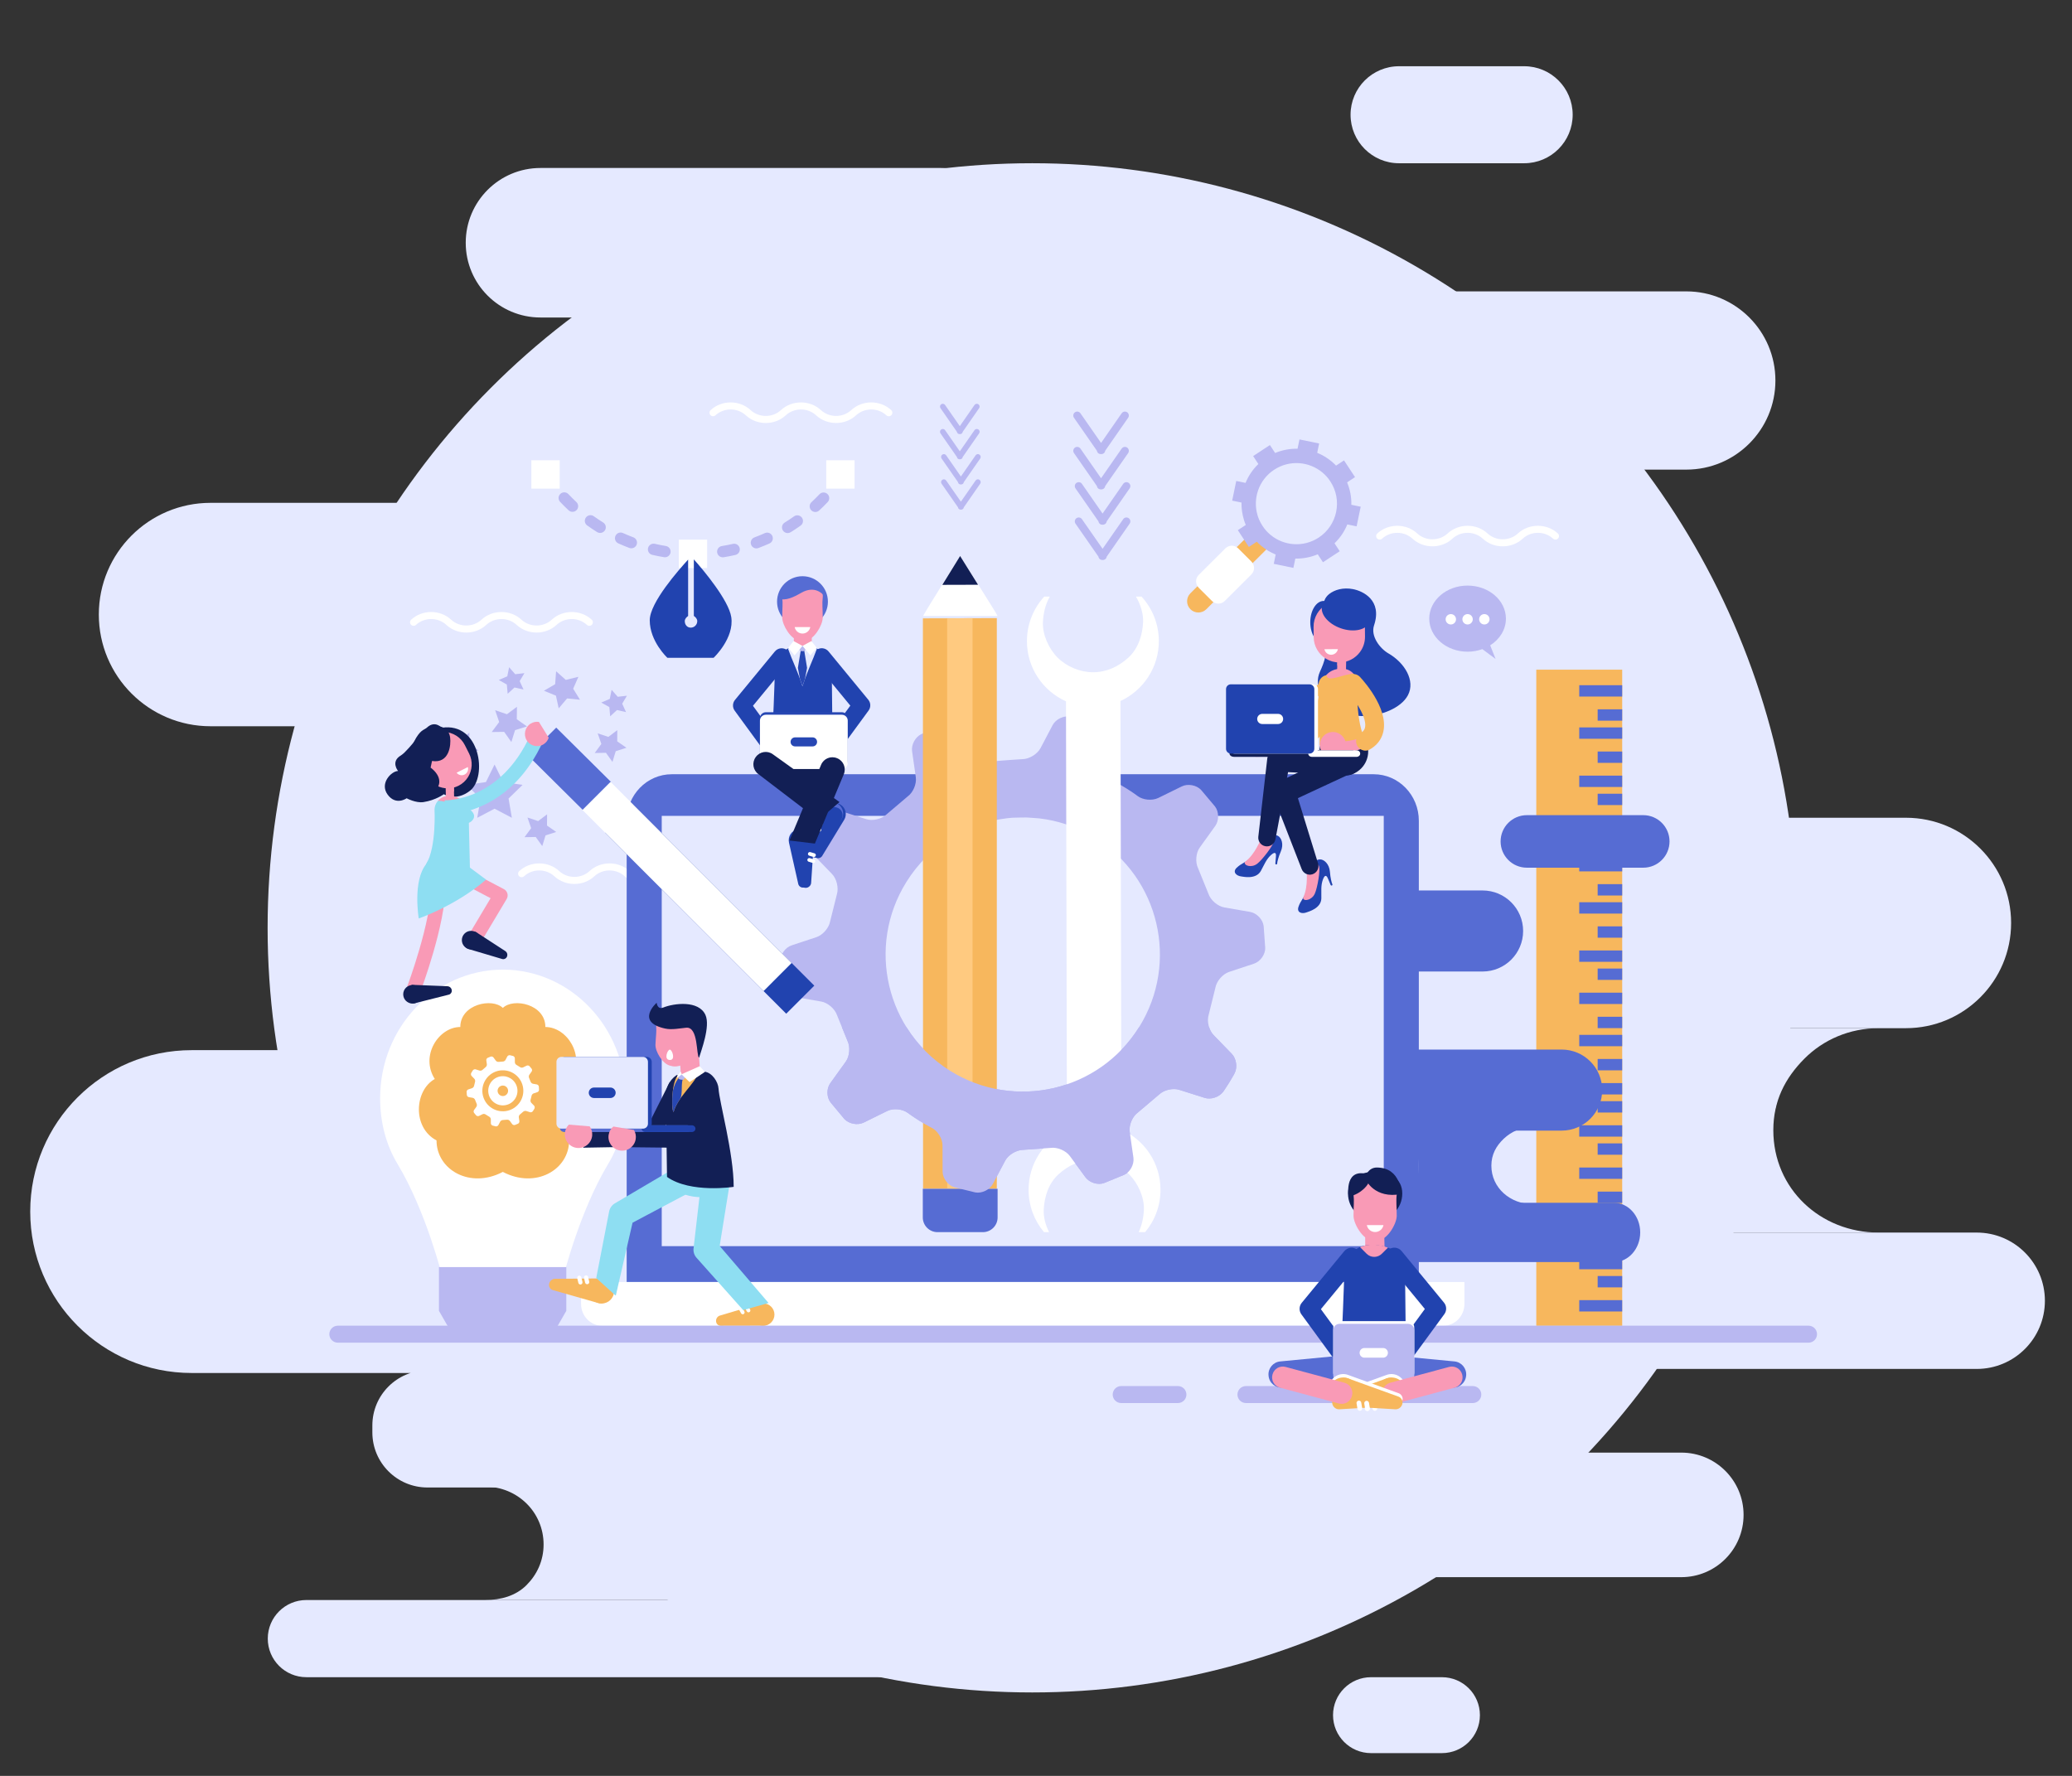 <?xml version="1.0" encoding="utf-8"?>
<!-- Generator: Adobe Illustrator 16.0.3, SVG Export Plug-In . SVG Version: 6.00 Build 0)  -->
<!DOCTYPE svg PUBLIC "-//W3C//DTD SVG 1.1//EN" "http://www.w3.org/Graphics/SVG/1.1/DTD/svg11.dtd">
<svg version="1.1" id="Ebene_1" xmlns="http://www.w3.org/2000/svg" xmlns:xlink="http://www.w3.org/1999/xlink" x="0px" y="0px"
	 width="140px" height="120px" viewBox="0 0 140 120" enable-background="new 0 0 140 120" xml:space="preserve">
<rect x="0" y="0" width="140" height="120" fill="#333333" stroke="none"/>
<g>
	<g>
		<g>
			<circle fill="#E5E9FF" cx="69.748" cy="62.696" r="51.666"/>
		</g>
		<g>
			<path fill="#E5E9FF" d="M28.883,92.597h21.673c2.057,0,3.723,1.667,3.723,3.724v0.469c0,2.056-1.667,3.723-3.723,3.723H28.883
				c-2.057,0-3.724-1.667-3.724-3.723V96.32C25.159,94.264,26.826,92.597,28.883,92.597z"/>
		</g>
		<g>
			<path fill="#E5E9FF" d="M20.7,108.117h42.162c1.44,0,2.608,1.168,2.608,2.607l0,0c0,1.44-1.168,2.607-2.608,2.607H20.7
				c-1.44,0-2.607-1.167-2.607-2.607l0,0C18.093,109.285,19.26,108.117,20.7,108.117z"/>
		</g>
		<g>
			<path fill="#E5E9FF" d="M92.635,113.332h4.794c1.417,0,2.565,1.148,2.565,2.566l0,0c0,1.415-1.148,2.564-2.565,2.564h-4.794
				c-1.416,0-2.565-1.149-2.565-2.564l0,0C90.069,114.48,91.219,113.332,92.635,113.332z"/>
		</g>
		<g>
			<path fill="#E5E9FF" d="M90.254,98.156h23.347c2.324,0,4.208,1.884,4.208,4.209l0,0c0,2.324-1.884,4.207-4.208,4.207H90.254
				c-2.324,0-4.208-1.883-4.208-4.207l0,0C86.046,100.04,87.93,98.156,90.254,98.156z"/>
		</g>
		<g>
			<path fill="#E5E9FF" d="M32.772,100.454h14.773c-1.091,0-2.083,0.473-2.797,1.187c-0.719,0.718-1.163,1.566-1.163,2.661
				c0,2.186,1.774,3.815,3.96,3.815H32.772c1.091,0,2.08-0.289,2.798-1.001c0.715-0.715,1.159-1.658,1.159-2.752
				C36.729,102.176,34.958,100.454,32.772,100.454z"/>
		</g>
		<g>
			<path fill="#E5E9FF" d="M90.69,55.257h38.087c3.927,0,7.109,3.184,7.109,7.109l0,0c0,3.927-3.183,7.11-7.109,7.11H90.69
				c-3.927,0-7.109-3.184-7.109-7.11l0,0C83.581,58.44,86.764,55.257,90.69,55.257z"/>
		</g>
		<g>
			<path fill="#E5E9FF" d="M77.128,83.287h56.433c2.546,0,4.608,2.063,4.608,4.608l0,0c0,2.544-2.063,4.607-4.608,4.607H77.128
				c-2.545,0-4.608-2.063-4.608-4.607l0,0C72.52,85.35,74.583,83.287,77.128,83.287z"/>
		</g>
		<g>
			<path fill="#E5E9FF" d="M100.395,69.477h26.537c-1.961,0-3.742,0.777-5.027,2.074c-1.289,1.302-2.086,2.835-2.086,4.82
				c0,3.965,3.187,6.916,7.113,6.916h-26.537c1.96,0,3.736-0.559,5.026-1.849c1.284-1.298,2.08-2.946,2.08-4.932
				C107.501,72.536,104.32,69.477,100.395,69.477z"/>
		</g>
		<g>
			<path fill="#E5E9FF" d="M58.855,49.074H14.225c-4.168,0-7.548-3.379-7.548-7.548l0,0c0-4.168,3.379-7.548,7.548-7.548h44.631
				c4.169,0,7.548,3.38,7.548,7.548l0,0C66.404,45.695,63.024,49.074,58.855,49.074z"/>
		</g>
		<g>
			<path fill="#E5E9FF" d="M77.444,92.776H12.95c-6.024,0-10.908-4.885-10.908-10.908l0,0c0-6.023,4.883-10.907,10.908-10.907
				h64.495c6.025,0,10.907,4.884,10.907,10.907v0.001C88.352,87.892,83.47,92.776,77.444,92.776z"/>
		</g>
		<g>
			<path fill="#E5E9FF" d="M113.939,31.733H78.332c-3.326,0-6.022-2.696-6.022-6.022l0,0c0-3.327,2.696-6.022,6.022-6.022h35.607
				c3.325,0,6.021,2.695,6.021,6.022l0,0C119.961,29.037,117.265,31.733,113.939,31.733z"/>
		</g>
		<g>
			<path fill="#E5E9FF" d="M66.459,15.623c0.729,0,1.44,0.056,2.134,0.156c-0.309-2.495-2.431-4.428-5.01-4.428H36.519
				c-2.79,0-5.051,2.262-5.051,5.052c0,2.79,2.262,5.051,5.051,5.051H54.68C57.517,17.938,61.932,15.623,66.459,15.623z"/>
		</g>
		<g>
			<path fill="#E5E9FF" d="M102.985,11.031H94.53c-1.81,0-3.276-1.468-3.276-3.278l0,0c0-1.81,1.467-3.277,3.276-3.277h8.455
				c1.811,0,3.277,1.467,3.277,3.277l0,0C106.263,9.563,104.796,11.031,102.985,11.031z"/>
		</g>
	</g>
	<g>
		<g>
			<path fill="#FFFFFF" d="M38.809,59.731c-0.489,0-0.978-0.174-1.351-0.519c-0.565-0.525-1.484-0.526-2.049,0
				c-0.096,0.09-0.248,0.084-0.338-0.012c-0.091-0.097-0.085-0.249,0.012-0.339c0.746-0.692,1.957-0.692,2.702,0
				c0.565,0.525,1.484,0.525,2.049,0c0.745-0.692,1.956-0.692,2.701,0c0.564,0.525,1.484,0.525,2.049,0
				c0.745-0.692,1.956-0.692,2.701,0c0.097,0.091,0.103,0.242,0.013,0.339c-0.091,0.096-0.242,0.102-0.339,0.012
				c-0.564-0.525-1.484-0.526-2.048,0c-0.745,0.691-1.957,0.692-2.702,0c-0.565-0.526-1.484-0.526-2.049,0
				C39.787,59.557,39.297,59.731,38.809,59.731z"/>
		</g>
	</g>
	<g>
		<g>
			<g>
				<g>
					<rect x="103.803" y="45.251" fill="#F7B75D" width="5.805" height="44.339"/>
				</g>
			</g>
		</g>
		<g>
			<g>
				<g>
					<rect x="106.706" y="46.301" fill="#566CD3" width="2.901" height="0.766"/>
				</g>
			</g>
			<g>
				<g>
					<rect x="107.95" y="47.93" fill="#566CD3" width="1.657" height="0.767"/>
				</g>
			</g>
			<g>
				<g>
					<rect x="106.706" y="49.152" fill="#566CD3" width="2.901" height="0.767"/>
				</g>
			</g>
			<g>
				<g>
					<rect x="107.95" y="50.782" fill="#566CD3" width="1.657" height="0.766"/>
				</g>
			</g>
			<g>
				<g>
					<rect x="106.706" y="52.411" fill="#566CD3" width="2.901" height="0.767"/>
				</g>
			</g>
			<g>
				<g>
					<rect x="107.95" y="53.634" fill="#566CD3" width="1.657" height="0.766"/>
				</g>
			</g>
			<g>
				<g>
					<rect x="106.706" y="55.264" fill="#566CD3" width="2.901" height="0.766"/>
				</g>
			</g>
			<g>
				<g>
					<rect x="107.95" y="56.892" fill="#566CD3" width="1.657" height="0.766"/>
				</g>
			</g>
			<g>
				<g>
					<rect x="106.706" y="58.115" fill="#566CD3" width="2.901" height="0.766"/>
				</g>
			</g>
			<g>
				<g>
					<rect x="107.95" y="59.744" fill="#566CD3" width="1.657" height="0.767"/>
				</g>
			</g>
			<g>
				<g>
					<rect x="106.706" y="60.966" fill="#566CD3" width="2.901" height="0.767"/>
				</g>
			</g>
			<g>
				<g>
					<rect x="107.95" y="62.596" fill="#566CD3" width="1.657" height="0.766"/>
				</g>
			</g>
			<g>
				<g>
					<rect x="106.706" y="64.225" fill="#566CD3" width="2.901" height="0.766"/>
				</g>
			</g>
			<g>
				<g>
					<rect x="107.95" y="65.446" fill="#566CD3" width="1.657" height="0.767"/>
				</g>
			</g>
			<g>
				<g>
					<rect x="106.706" y="67.077" fill="#566CD3" width="2.901" height="0.766"/>
				</g>
			</g>
			<g>
				<g>
					<rect x="107.95" y="68.705" fill="#566CD3" width="1.657" height="0.767"/>
				</g>
			</g>
			<g>
				<g>
					<rect x="106.706" y="69.928" fill="#566CD3" width="2.901" height="0.767"/>
				</g>
			</g>
			<g>
				<g>
					<rect x="107.95" y="71.558" fill="#566CD3" width="1.657" height="0.766"/>
				</g>
			</g>
			<g>
				<g>
					<rect x="106.706" y="73.186" fill="#566CD3" width="2.901" height="0.768"/>
				</g>
			</g>
			<g>
				<g>
					<rect x="107.95" y="74.408" fill="#566CD3" width="1.657" height="0.768"/>
				</g>
			</g>
			<g>
				<g>
					<rect x="106.706" y="76.038" fill="#566CD3" width="2.901" height="0.767"/>
				</g>
			</g>
			<g>
				<g>
					<rect x="107.95" y="77.26" fill="#566CD3" width="1.657" height="0.768"/>
				</g>
			</g>
			<g>
				<g>
					<rect x="106.706" y="78.891" fill="#566CD3" width="2.901" height="0.766"/>
				</g>
			</g>
			<g>
				<g>
					<rect x="107.95" y="80.52" fill="#566CD3" width="1.657" height="0.766"/>
				</g>
			</g>
			<g>
				<g>
					<rect x="106.706" y="81.742" fill="#566CD3" width="2.901" height="0.766"/>
				</g>
			</g>
			<g>
				<g>
					<rect x="107.95" y="83.371" fill="#566CD3" width="1.657" height="0.766"/>
				</g>
			</g>
			<g>
				<g>
					<rect x="106.706" y="85" fill="#566CD3" width="2.901" height="0.766"/>
				</g>
			</g>
			<g>
				<g>
					<rect x="107.95" y="86.223" fill="#566CD3" width="1.657" height="0.767"/>
				</g>
			</g>
			<g>
				<g>
					<rect x="106.706" y="87.853" fill="#566CD3" width="2.901" height="0.766"/>
				</g>
			</g>
		</g>
	</g>
	<g>
		<g>
			<g>
				<path fill="#B9B8F1" d="M37.125,32.827c-0.119,0-0.235-0.055-0.31-0.16c-0.078-0.106-0.153-0.213-0.227-0.323
					c-0.118-0.175-0.072-0.413,0.104-0.531s0.414-0.073,0.532,0.103c0.069,0.103,0.141,0.204,0.213,0.305
					c0.123,0.17,0.085,0.41-0.087,0.534C37.281,32.804,37.203,32.827,37.125,32.827z"/>
			</g>
		</g>
		<g>
			<g>
				<path fill="#B9B8F1" d="M46.861,37.813c-0.128,0-0.256-0.002-0.384-0.006c-0.211-0.008-0.377-0.185-0.371-0.395
					c0.007-0.208,0.178-0.372,0.383-0.372c0.004,0,0.009,0,0.013,0.001c0.129,0.003,0.259,0.007,0.387,0.006
					c0.126,0,0.249-0.002,0.372-0.005c0.004,0,0.008,0,0.012,0c0.207,0,0.377,0.164,0.383,0.371
					c0.007,0.212-0.159,0.389-0.371,0.395C47.146,37.812,47.01,37.813,46.861,37.813z M48.835,37.658
					c-0.184,0-0.347-0.133-0.378-0.321c-0.034-0.209,0.107-0.406,0.316-0.44c0.252-0.041,0.5-0.09,0.747-0.146
					c0.206-0.048,0.412,0.082,0.458,0.289c0.047,0.206-0.082,0.411-0.288,0.459c-0.262,0.06-0.526,0.112-0.794,0.155
					C48.876,37.656,48.855,37.658,48.835,37.658z M44.93,37.654c-0.02,0-0.042-0.001-0.063-0.004
					c-0.263-0.043-0.53-0.096-0.794-0.157c-0.207-0.048-0.334-0.252-0.287-0.459c0.048-0.206,0.254-0.333,0.46-0.288
					c0.247,0.059,0.499,0.108,0.745,0.148c0.208,0.034,0.35,0.231,0.316,0.44C45.277,37.521,45.114,37.654,44.93,37.654z
					 M51.108,37.056c-0.156,0-0.301-0.096-0.359-0.25c-0.074-0.198,0.027-0.419,0.226-0.493c0.237-0.087,0.474-0.185,0.702-0.288
					c0.193-0.089,0.42-0.001,0.507,0.191c0.087,0.193,0.001,0.42-0.191,0.507c-0.245,0.109-0.497,0.213-0.75,0.308
					C51.199,37.047,51.152,37.056,51.108,37.056z M42.659,37.049c-0.045,0-0.091-0.007-0.135-0.023
					c-0.251-0.094-0.503-0.199-0.748-0.31c-0.192-0.087-0.279-0.313-0.191-0.507c0.087-0.192,0.313-0.278,0.506-0.191
					c0.23,0.104,0.466,0.201,0.702,0.29c0.197,0.074,0.298,0.295,0.224,0.494C42.959,36.955,42.814,37.049,42.659,37.049z
					 M53.22,36.022c-0.127,0-0.253-0.065-0.326-0.183c-0.111-0.18-0.056-0.416,0.125-0.527c0.216-0.133,0.428-0.274,0.632-0.42
					c0.172-0.122,0.412-0.083,0.534,0.09c0.123,0.172,0.083,0.412-0.089,0.534c-0.218,0.156-0.445,0.307-0.675,0.449
					C53.359,36.003,53.289,36.022,53.22,36.022z M40.549,36.013c-0.069,0-0.138-0.018-0.201-0.057
					c-0.227-0.142-0.454-0.292-0.673-0.45c-0.173-0.123-0.213-0.362-0.089-0.534c0.123-0.172,0.362-0.212,0.535-0.089
					c0.206,0.148,0.419,0.29,0.631,0.421c0.18,0.111,0.235,0.348,0.125,0.527C40.803,35.948,40.678,36.013,40.549,36.013z
					 M55.089,34.597c-0.102,0-0.205-0.042-0.28-0.123c-0.144-0.155-0.135-0.398,0.02-0.542c0.186-0.172,0.366-0.351,0.54-0.534
					c0.146-0.155,0.388-0.16,0.542-0.015c0.154,0.146,0.16,0.388,0.015,0.542c-0.183,0.194-0.376,0.385-0.575,0.568
					C55.276,34.562,55.183,34.597,55.089,34.597z M38.682,34.586c-0.093,0-0.188-0.034-0.261-0.102
					c-0.195-0.181-0.387-0.374-0.574-0.57c-0.146-0.154-0.138-0.396,0.015-0.542c0.153-0.145,0.396-0.138,0.542,0.015
					c0.174,0.184,0.353,0.363,0.539,0.536c0.155,0.144,0.164,0.386,0.02,0.541C38.887,34.545,38.785,34.586,38.682,34.586z"/>
			</g>
		</g>
		<g>
			<g>
				<path fill="#B9B8F1" d="M56.656,32.827c-0.078,0-0.155-0.023-0.224-0.073c-0.171-0.125-0.21-0.364-0.086-0.534
					c0.072-0.101,0.144-0.202,0.213-0.306c0.119-0.175,0.358-0.221,0.532-0.102c0.175,0.118,0.221,0.356,0.102,0.532
					c-0.073,0.109-0.149,0.216-0.226,0.322C56.893,32.772,56.775,32.827,56.656,32.827z"/>
			</g>
		</g>
	</g>
	<g>
		<g>
			<g>
				<g>
					<g>
						<g>
							<path fill="#566CD3" d="M95.867,86.629V55.458c0-1.734-1.365-3.141-3.048-3.141h-47.43c-1.684,0-3.046,1.406-3.046,3.141
								v31.171H95.867z"/>
						</g>
					</g>
				</g>
			</g>
			<g>
				<g>
					<path fill="#566CD3" d="M90.848,70.921h14.669c1.514,0,2.739,1.227,2.739,2.738l0,0c0,1.513-1.226,2.739-2.739,2.739H90.848
						c-1.514,0-2.74-1.227-2.74-2.739l0,0C88.107,72.147,89.334,70.921,90.848,70.921z"/>
				</g>
				<g>
					<path fill="#566CD3" d="M92.198,60.171h7.977c1.514,0,2.739,1.226,2.739,2.738l0,0c0,1.513-1.226,2.738-2.739,2.738h-7.977
						c-1.513,0-2.737-1.226-2.737-2.738l0,0C89.461,61.397,90.686,60.171,92.198,60.171z"/>
				</g>
				<g>
					<path fill="#566CD3" d="M87.313,81.274h21.738c0.98,0,1.774,0.897,1.774,2.002l0,0c0,1.107-0.794,2.003-1.774,2.003H87.313
						c-0.98,0-1.775-0.896-1.775-2.003l0,0C85.538,82.172,86.333,81.274,87.313,81.274z"/>
				</g>
				<g>
					<path fill="#566CD3" d="M103.166,55.082h7.866c0.979,0,1.774,0.795,1.774,1.775l0,0c0,0.981-0.795,1.775-1.774,1.775h-7.866
						c-0.979,0-1.774-0.794-1.774-1.775l0,0C101.392,55.877,102.187,55.082,103.166,55.082z"/>
				</g>
				<g>
					<path fill="#566CD3" d="M93.039,76.142h10.558c-0.779,0-1.488,0.323-2,0.811c-0.512,0.49-0.829,1.069-0.829,1.816
						c0,1.491,1.268,2.603,2.829,2.603H93.039c0.78,0,1.487-0.197,2-0.684c0.511-0.488,0.828-1.13,0.828-1.877
						C95.867,77.317,94.601,76.142,93.039,76.142z"/>
				</g>
			</g>
		</g>
		<g>
			<g>
				<g>
					<g>
						<rect x="44.712" y="55.13" fill="#E5E9FF" width="48.785" height="29.075"/>
					</g>
				</g>
			</g>
		</g>
		<g>
			<g>
				<g>
					<g>
						<ellipse fill="#FFFFFF" cx="69.062" cy="53.693" rx="0.796" ry="0.814"/>
					</g>
				</g>
			</g>
		</g>
		<g>
			<g>
				<g>
					<g>
						<ellipse fill="#121F55" cx="70.403" cy="53.693" rx="0.349" ry="0.357"/>
					</g>
				</g>
			</g>
		</g>
		<g>
			<g>
				<g>
					<g>
						<path fill="#FFFFFF" d="M39.261,86.629v1.481c0,0.818,0.647,1.48,1.447,1.48h56.793c0.799,0,1.447-0.662,1.447-1.48v-1.481
							H39.261z"/>
					</g>
				</g>
			</g>
		</g>
	</g>
	<g>
		<g>
			<path fill="#B9B8F1" d="M85.382,62.574c-0.057-0.448-0.466-0.874-0.91-0.953l-1.749-0.304c-0.449-0.08-0.927-0.49-1.072-0.925
				l-0.704-1.733c-0.194-0.404-0.146-1.038,0.126-1.402l1.04-1.447c0.262-0.365,0.256-0.964-0.02-1.317l-0.939-1.117
				c-0.311-0.328-0.892-0.438-1.3-0.238l-1.601,0.786c-0.409,0.194-1.031,0.136-1.387-0.135c0,0-0.271-0.212-0.783-0.529
				c-0.507-0.313-0.817-0.462-0.817-0.462c-0.398-0.205-0.731-0.732-0.734-1.184l-0.006-1.789c-0.01-0.446-0.363-0.928-0.796-1.055
				l-1.412-0.346c-0.438-0.085-0.976,0.167-1.191,0.566l-0.27,0.513l-0.325,0.621l-0.233,0.439
				c-0.214,0.398-0.759,0.729-1.209,0.734L68.4,51.342l-0.31,0.023l-0.867,0.066c-0.453,0.062-1.034-0.185-1.303-0.554l-1.048-1.428
				c-0.269-0.369-0.836-0.547-1.259-0.395l-1.352,0.546c-0.414,0.195-0.696,0.717-0.634,1.159l0.252,1.765
				c0.063,0.453-0.185,1.034-0.553,1.296l-1.433,1.217c-0.323,0.311-0.935,0.453-1.367,0.315L56.83,54.81
				c-0.431-0.136-0.998,0.048-1.265,0.412c0,0-0.13,0.176-0.398,0.615c-0.275,0.449-0.375,0.63-0.375,0.63
				c-0.208,0.399-0.125,0.994,0.187,1.311l1.241,1.282c0.313,0.322,0.458,0.946,0.327,1.371l-0.458,1.832
				c-0.079,0.438-0.49,0.914-0.919,1.06l-1.689,0.56c-0.428,0.142-0.766,0.626-0.757,1.072l0.104,1.466
				c0.056,0.448,0.465,0.872,0.908,0.951l1.75,0.304c0.448,0.08,0.926,0.491,1.072,0.926l0.705,1.733
				c0.2,0.406,0.146,1.039-0.115,1.402l-1.045,1.453c-0.267,0.36-0.257,0.959,0.023,1.313l0.931,1.117
				c0.312,0.327,0.891,0.436,1.3,0.236l1.6-0.787c0.404-0.198,1.026-0.135,1.387,0.137c0,0,0.282,0.213,0.783,0.529
				c0.506,0.312,0.822,0.472,0.822,0.472c0.399,0.195,0.73,0.724,0.735,1.18l0.006,1.784c0.004,0.446,0.359,0.928,0.79,1.056
				l1.413,0.347c0.439,0.084,0.976-0.171,1.19-0.567l0.833-1.573c0.21-0.398,0.754-0.726,1.206-0.734l1.866-0.134
				c0.452-0.063,1.034,0.183,1.303,0.552l1.048,1.429c0.268,0.369,0.836,0.548,1.259,0.396l1.358-0.557
				c0.409-0.185,0.689-0.707,0.628-1.153l-0.253-1.76c-0.062-0.452,0.186-1.033,0.553-1.297l1.434-1.217
				c0.328-0.312,0.946-0.457,1.372-0.314l1.697,0.537c0.426,0.143,0.993-0.049,1.26-0.408c0,0,0.13-0.175,0.403-0.612
				c0.279-0.449,0.368-0.637,0.368-0.637c0.21-0.394,0.125-0.988-0.187-1.314l-1.235-1.272c-0.317-0.328-0.463-0.947-0.326-1.372
				l0.452-1.825c0.079-0.443,0.491-0.921,0.92-1.065l1.693-0.56c0.424-0.146,0.772-0.625,0.752-1.082L85.382,62.574z M76.977,69.389
				c-2.701,4.347-8.412,5.676-12.764,2.976c-4.342-2.701-5.682-8.407-2.976-12.759c1.54-2.483,4.061-3.976,6.75-4.308
				c0.306-0.041,0.622-0.057,0.93-0.055c0.289-0.013,0.572-0.005,0.855,0.022c0.314,0.015,0.618,0.048,0.931,0.104
				c1.133,0.193,2.251,0.611,3.293,1.257C78.342,59.325,79.677,65.037,76.977,69.389z"/>
		</g>
		<g>
			<g>
				<g>
					<g>
						<g>
							<g>
								<g>
									<path fill-rule="evenodd" clip-rule="evenodd" fill="#FFFFFF" d="M69.387,43.348c-0.006-1.168,0.438-2.235,1.169-3.035
										h0.376c-0.296,0.522-0.438,1.132-0.465,1.728c-0.038,0.843,0.404,1.806,0.991,2.392c0.613,0.614,1.525,0.992,2.393,0.992
										c0.917,0,1.73-0.383,2.394-0.992c0.664-0.609,0.951-1.517,0.991-2.392c0.024-0.572-0.171-1.199-0.482-1.728h0.377
										c0.72,0.787,1.162,1.832,1.169,2.982c0.011,1.804-1.054,3.364-2.592,4.073l0.063,28.96c1.547,0.691,2.63,2.238,2.641,4.043
										c0.007,1.098-0.385,2.107-1.039,2.888h-0.436c0.221-0.469,0.33-0.995,0.353-1.508c0.038-0.843-0.404-1.807-0.99-2.393
										c-0.614-0.615-1.526-0.991-2.393-0.991c-0.918,0-1.731,0.382-2.394,0.991c-0.665,0.609-0.952,1.517-0.991,2.393
										c-0.022,0.495,0.122,1.031,0.363,1.508h-0.344c-0.645-0.768-1.035-1.755-1.042-2.834c-0.011-1.805,1.052-3.364,2.592-4.074
										l-0.065-28.96C70.481,46.699,69.399,45.153,69.387,43.348z"/>
								</g>
							</g>
						</g>
					</g>
				</g>
			</g>
			<g>
				<g id="XMLID_1545_">
					<g id="XMLID_1548_">
						<g>
							<g>
								<g>
									<path fill-rule="evenodd" clip-rule="evenodd" fill="#FFFFFF" d="M67.405,41.623c-0.08-0.204-2.533-4.051-2.533-4.051
										s-2.348,3.734-2.501,4.051H67.405z"/>
								</g>
							</g>
						</g>
					</g>
					<g id="XMLID_1546_">
						<g>
							<g>
								<g>
									<polygon fill-rule="evenodd" clip-rule="evenodd" fill="#121F55" points="63.671,39.52 66.085,39.513 64.873,37.571 
																			"/>
								</g>
							</g>
						</g>
					</g>
				</g>
				<g id="XMLID_1544_">
					<g>
						<g>
							<g>
								<polygon fill-rule="evenodd" clip-rule="evenodd" fill="#F7B75D" points="67.353,41.767 62.357,41.783 62.368,80.331 
									67.353,80.331 								"/>
							</g>
						</g>
					</g>
				</g>
				<g id="XMLID_1539_">
					<g>
						<g>
							<g>
								<polygon fill-rule="evenodd" clip-rule="evenodd" fill="#FFCA80" points="65.712,41.767 63.997,41.783 64,80.331 
									65.712,80.331 								"/>
							</g>
						</g>
					</g>
				</g>
				<g>
					<g>
						<g>
							<path fill-rule="evenodd" clip-rule="evenodd" fill="#566CD3" d="M62.351,80.331v1.935c0,0.546,0.446,0.993,0.992,0.993h3.07
								c0.546,0,0.993-0.447,0.993-0.993v-1.935H62.351z"/>
						</g>
					</g>
				</g>
			</g>
		</g>
		<g>
			<path fill="#B9B8F1" d="M81.993,69.935c-0.131-0.136-0.229-0.321-0.295-0.522h-4.737c-2.707,4.328-8.404,5.647-12.748,2.952
				c-1.241-0.772-2.235-1.79-2.962-2.952h-4.363l0.375,0.922c0.2,0.406,0.146,1.039-0.115,1.402l-1.045,1.453
				c-0.267,0.36-0.257,0.959,0.023,1.313l0.931,1.117c0.312,0.327,0.891,0.436,1.3,0.236l1.6-0.787
				c0.404-0.198,1.026-0.135,1.387,0.137c0,0,0.282,0.213,0.783,0.529c0.506,0.312,0.822,0.472,0.822,0.472
				c0.399,0.195,0.73,0.724,0.735,1.18l0.006,1.784c0.004,0.446,0.359,0.928,0.79,1.056l1.413,0.347
				c0.439,0.084,0.976-0.171,1.19-0.567l0.833-1.573c0.21-0.398,0.754-0.726,1.206-0.734l1.866-0.134
				c0.452-0.063,1.034,0.183,1.303,0.552l1.048,1.429c0.268,0.369,0.836,0.548,1.259,0.396l1.358-0.557
				c0.409-0.185,0.689-0.707,0.628-1.153l-0.253-1.76c-0.062-0.452,0.186-1.033,0.553-1.297l1.434-1.217
				c0.328-0.312,0.946-0.457,1.372-0.314l1.697,0.537c0.426,0.143,0.993-0.049,1.26-0.408c0,0,0.13-0.175,0.403-0.612
				c0.279-0.449,0.368-0.637,0.368-0.637c0.21-0.394,0.125-0.988-0.187-1.314L81.993,69.935z"/>
		</g>
	</g>
	<g>
		<g>
			<polygon fill="#566CD3" points="39.383,54.732 35.685,51.063 37.582,49.166 41.282,52.835 			"/>
		</g>
		<g>
			<path fill="#2143AF" d="M53.123,68.499L40.886,56.263l1.897-1.897L55.02,66.603C54.387,67.234,53.755,67.867,53.123,68.499z"/>
		</g>
		<g>
			<path fill="#FFFFFF" d="M51.592,66.968L39.355,54.732l1.897-1.897l12.236,12.236C52.856,65.702,52.224,66.336,51.592,66.968z"/>
		</g>
		<g>
			<polygon fill="#B9B8F1" points="33.416,51.661 32.832,52.846 31.524,53.036 32.47,53.958 32.247,55.26 33.416,54.645 
				34.585,55.26 34.362,53.958 35.308,53.036 34.001,52.846 			"/>
		</g>
		<g>
			<polygon fill="#B9B8F1" points="36.751,46.675 37.563,47.007 37.75,47.864 38.316,47.195 39.188,47.283 38.728,46.537 
				39.081,45.733 38.229,45.942 37.575,45.358 37.51,46.233 			"/>
		</g>
		<g>
			<polygon fill="#B9B8F1" points="33.457,47.991 33.728,48.789 33.223,49.464 34.065,49.453 34.552,50.141 34.802,49.336 
				35.606,49.086 34.918,48.6 34.929,47.758 34.254,48.262 			"/>
		</g>
		<g>
			<polygon fill="#B9B8F1" points="41.709,49.336 41.105,49.794 40.385,49.555 40.632,50.271 40.183,50.882 40.942,50.868 
				41.383,51.484 41.604,50.759 42.327,50.529 41.705,50.095 			"/>
		</g>
		<g>
			<polygon fill="#B9B8F1" points="36.966,55.025 36.361,55.482 35.64,55.243 35.889,55.96 35.439,56.571 36.198,56.556 
				36.639,57.173 36.86,56.448 37.583,56.218 36.96,55.784 			"/>
		</g>
		<g>
			<polygon fill="#B9B8F1" points="31.713,49.513 31.108,49.97 30.389,49.731 30.637,50.448 30.187,51.059 30.945,51.044 
				31.387,51.661 31.607,50.936 32.331,50.706 31.708,50.271 			"/>
		</g>
		<g>
			<polygon fill="#B9B8F1" points="42.36,47.011 41.738,47.083 41.325,46.612 41.202,47.226 40.625,47.473 41.172,47.78 
				41.228,48.403 41.689,47.979 42.3,48.119 42.04,47.549 			"/>
		</g>
		<g>
			<polygon fill="#B9B8F1" points="35.434,45.486 34.812,45.558 34.4,45.086 34.276,45.701 33.7,45.947 34.246,46.254 
				34.302,46.879 34.763,46.455 35.375,46.594 35.113,46.024 			"/>
		</g>
	</g>
	<g>
		<g>
			<g>
				<path fill="#FFFFFF" d="M34.042,65.519H33.91c-4.55,0.046-8.226,3.916-8.226,8.689c0,1.623,0.401,3.157,1.173,4.438
					c1.938,3.213,3.022,7.6,3.022,7.6h4.031h0.132h4.031c0,0,1.084-4.387,3.022-7.6c0.771-1.28,1.174-2.814,1.174-4.438
					C42.269,69.435,38.592,65.564,34.042,65.519z"/>
			</g>
			<g id="XMLID_543_">
				<g id="XMLID_544_">
					<g>
						<g>
							<polygon fill="#B9B8F1" points="29.659,85.622 29.659,88.576 30.569,90.162 33.961,90.162 37.352,90.162 38.264,88.576 
								38.264,85.622 							"/>
						</g>
					</g>
				</g>
			</g>
		</g>
		<g>
			<path fill-rule="evenodd" clip-rule="evenodd" fill="#F7B75D" d="M33.976,68.107c-0.714-0.697-2.874-0.256-2.874,1.289
				c-1.451,0-2.731,1.93-1.726,3.514c-1.374,0.775-1.525,3.286,0.119,4.15c0,1.984,2.257,3.294,4.48,2.128
				c2.224,1.166,4.48-0.144,4.48-2.128c1.645-0.864,1.493-3.375,0.119-4.15c1.005-1.584-0.274-3.514-1.725-3.514
				C36.85,67.852,34.691,67.41,33.976,68.107z"/>
		</g>
		<g id="XMLID_528_">
			<g id="XMLID_536_">
				<g id="XMLID_537_">
					<g>
						<g>
							<path fill="#FFFFFF" d="M36.409,73.42c-0.009-0.067-0.069-0.13-0.136-0.143l-0.261-0.045
								c-0.067-0.013-0.138-0.074-0.16-0.139l-0.105-0.259c-0.029-0.061-0.021-0.154,0.019-0.21l0.155-0.217
								c0.039-0.054,0.039-0.144-0.003-0.195l-0.141-0.168c-0.046-0.049-0.133-0.065-0.194-0.035l-0.239,0.117
								c-0.062,0.029-0.155,0.021-0.208-0.021l-0.239-0.147c-0.059-0.031-0.109-0.109-0.109-0.179l-0.001-0.266
								c-0.001-0.067-0.054-0.14-0.119-0.158l-0.211-0.052c-0.066-0.013-0.146,0.025-0.179,0.084l-0.04,0.077l-0.048,0.093
								l-0.034,0.066c-0.033,0.06-0.114,0.108-0.182,0.109l-0.279,0.021c-0.068,0.009-0.155-0.028-0.195-0.084l-0.157-0.213
								c-0.04-0.056-0.125-0.081-0.188-0.059l-0.202,0.082c-0.062,0.028-0.104,0.106-0.094,0.172l0.037,0.264
								c0.01,0.068-0.028,0.154-0.083,0.194L32.6,72.293c-0.049,0.047-0.14,0.068-0.204,0.047l-0.254-0.081
								c-0.064-0.02-0.149,0.007-0.189,0.063c0,0-0.02,0.025-0.06,0.092c-0.041,0.067-0.056,0.094-0.056,0.094
								c-0.031,0.061-0.018,0.148,0.028,0.196l0.185,0.191c0.047,0.049,0.069,0.141,0.049,0.205l-0.068,0.273
								c-0.012,0.065-0.073,0.137-0.138,0.158l-0.252,0.084c-0.065,0.021-0.115,0.094-0.113,0.16l0.015,0.219
								c0.009,0.066,0.069,0.131,0.136,0.143l0.261,0.045c0.067,0.012,0.138,0.073,0.16,0.139l0.105,0.259
								c0.03,0.061,0.021,0.154-0.017,0.21l-0.157,0.217c-0.04,0.054-0.038,0.144,0.004,0.196l0.139,0.167
								c0.047,0.049,0.133,0.065,0.194,0.035l0.239-0.117c0.061-0.03,0.154-0.021,0.208,0.021l0.24,0.148
								c0.06,0.03,0.11,0.108,0.11,0.178l0.001,0.266c0,0.067,0.054,0.139,0.118,0.157l0.211,0.053
								c0.066,0.012,0.146-0.025,0.178-0.085l0.124-0.235c0.032-0.06,0.113-0.106,0.18-0.109l0.279-0.021
								c0.068-0.01,0.154,0.028,0.194,0.083l0.157,0.214c0.04,0.055,0.125,0.081,0.189,0.058L35,75.932
								c0.061-0.027,0.102-0.105,0.093-0.172l-0.038-0.264c-0.01-0.067,0.027-0.154,0.083-0.193l0.213-0.183
								c0.05-0.047,0.142-0.068,0.205-0.047l0.254,0.081c0.063,0.021,0.148-0.007,0.188-0.062c0,0,0.02-0.026,0.06-0.092
								c0.042-0.066,0.055-0.095,0.055-0.095c0.031-0.059,0.019-0.147-0.028-0.196l-0.185-0.189
								c-0.048-0.051-0.069-0.143-0.049-0.206l0.067-0.272c0.013-0.067,0.074-0.138,0.138-0.159l0.253-0.084
								c0.063-0.022,0.116-0.094,0.112-0.162L36.409,73.42z M35.152,74.438c-0.403,0.65-1.257,0.849-1.908,0.446
								c-0.649-0.404-0.849-1.257-0.444-1.907c0.229-0.372,0.607-0.595,1.008-0.646c0.046-0.005,0.093-0.008,0.139-0.007
								c0.043-0.003,0.086-0.002,0.127,0.002c0.047,0.003,0.093,0.009,0.139,0.017c0.17,0.028,0.337,0.091,0.493,0.188
								C35.356,72.934,35.556,73.788,35.152,74.438z"/>
						</g>
					</g>
				</g>
			</g>
			<g id="XMLID_530_">
				<g id="XMLID_531_">
					<g>
						<g>
							<path fill="#FFFFFF" d="M34.497,72.869c-0.093-0.058-0.193-0.098-0.293-0.122c-0.135-0.033-0.273-0.035-0.405-0.012
								c-0.264,0.049-0.508,0.204-0.662,0.45c-0.288,0.464-0.145,1.071,0.319,1.36c0.463,0.287,1.072,0.146,1.36-0.317
								C35.104,73.766,34.96,73.157,34.497,72.869z M34.278,73.894c-0.104,0.167-0.323,0.22-0.488,0.115
								c-0.168-0.104-0.219-0.322-0.115-0.49c0.028-0.046,0.064-0.083,0.106-0.108c0.112-0.075,0.262-0.08,0.384-0.006
								c0.008,0.006,0.015,0.012,0.021,0.018C34.334,73.529,34.376,73.734,34.278,73.894z"/>
						</g>
					</g>
				</g>
			</g>
		</g>
	</g>
	<g>
		<g>
			<path fill="#F7B75D" d="M84.685,35.858c-0.014,0.012-0.027,0.024-0.041,0.038l-4.21,4.192c-0.299,0.297-0.3,0.78-0.002,1.078
				c0.296,0.296,0.777,0.297,1.075,0.002l4.211-4.193c0.014-0.013,0.024-0.028,0.037-0.042c-0.205-0.143-0.401-0.305-0.584-0.49
				C84.988,36.261,84.827,36.064,84.685,35.858z"/>
		</g>
		<g>
			<path fill="#FFFFFF" d="M82.797,37.053l-1.802,1.795c-0.239,0.239-0.239,0.627-0.001,0.867l0.895,0.894
				c0.238,0.239,0.626,0.239,0.865,0.001l1.801-1.796c0.24-0.238,0.24-0.627,0.001-0.866l-0.895-0.894
				C83.423,36.815,83.036,36.815,82.797,37.053z"/>
		</g>
		<g id="XMLID_549_">
			<g>
				<g>
					<g>
						<path fill="#B9B8F1" d="M86.157,30.61l-0.352-0.537l-1.133,0.745l0.352,0.537c-0.382,0.367-0.672,0.803-0.864,1.275
							l-0.63-0.13l-0.275,1.328l0.63,0.13c-0.008,0.401,0.049,0.807,0.174,1.2c0.031,0.101,0.069,0.203,0.111,0.302
							c0.001,0.004,0.003,0.008,0.005,0.012l-0.538,0.353l0.745,1.133l0.537-0.354c0.096,0.101,0.198,0.195,0.302,0.282
							c0.296,0.247,0.625,0.442,0.974,0.584l-0.131,0.629l1.327,0.274l0.131-0.628c0.509,0.01,1.024-0.085,1.514-0.29l0.353,0.537
							l1.133-0.745l-0.353-0.536c0.382-0.367,0.673-0.802,0.865-1.275l0.629,0.13l0.276-1.327l-0.632-0.13
							c0.013-0.51-0.082-1.025-0.288-1.515l0.537-0.353l-0.744-1.132l-0.536,0.353c-0.098-0.101-0.198-0.195-0.304-0.282
							c-0.295-0.247-0.625-0.442-0.972-0.583l0.13-0.63l-1.327-0.274l-0.131,0.629C87.162,30.31,86.647,30.405,86.157,30.61z
							 M89.351,31.926c0.203,0.168,0.385,0.37,0.536,0.602c0.832,1.265,0.48,2.964-0.785,3.797
							c-1.033,0.678-2.355,0.569-3.259-0.185c-0.203-0.168-0.385-0.37-0.536-0.602c-0.089-0.133-0.163-0.271-0.225-0.413
							c-0.043-0.099-0.081-0.2-0.111-0.302c-0.341-1.132,0.082-2.398,1.12-3.081C87.125,31.063,88.446,31.173,89.351,31.926z"/>
					</g>
				</g>
			</g>
		</g>
	</g>
	<g>
		<g id="_x38_._Right_shoe_238_">
			<g>
				<g>
					<circle fill="#F7B75D" cx="40.654" cy="87.241" r="0.84"/>
				</g>
			</g>
			<g>
				<g>
					<path fill="#F7B75D" d="M37.348,87.172l3.061,0.873c0.324,0.092,0.661-0.096,0.753-0.418l0,0
						c0.092-0.325-0.127-1.151-0.45-1.243l-3.211,0.029c-0.354,0.003-0.545,0.444-0.284,0.682
						C37.256,87.132,37.299,87.158,37.348,87.172z"/>
				</g>
			</g>
			<g>
				<g>
					<path fill="#FFFFFF" d="M39.68,86.778L39.68,86.778c0.09-0.004,0.152-0.088,0.132-0.174l-0.075-0.317
						c-0.016-0.066-0.076-0.111-0.144-0.108l0,0c-0.088,0.004-0.151,0.088-0.132,0.174l0.075,0.316
						C39.552,86.735,39.612,86.781,39.68,86.778z"/>
				</g>
			</g>
			<g>
				<g>
					<path fill="#FFFFFF" d="M39.223,86.797L39.223,86.797c0.089-0.003,0.152-0.087,0.132-0.174l-0.075-0.316
						c-0.016-0.065-0.075-0.111-0.144-0.108l0,0c-0.089,0.004-0.152,0.087-0.132,0.174l0.075,0.315
						C39.095,86.754,39.155,86.801,39.223,86.797z"/>
				</g>
			</g>
		</g>
		<g>
			<g>
				<path fill="#8EDEF2" d="M41.578,81.294l0.016-0.01l4.589-2.704l1.373,1.487L42.74,82.62l-1.129,4.915l-0.034-0.006l-1.291-1.169
					l0.873-4.505C41.207,81.624,41.354,81.412,41.578,81.294z"/>
			</g>
		</g>
		<g id="_x38_._Right_shoe_237_">
			<g>
				<g>
					<circle fill="#F7B75D" cx="51.572" cy="88.829" r="0.756"/>
				</g>
			</g>
			<g>
				<g>
					<path fill="#F7B75D" d="M48.699,89.591l2.861-0.006c0.303,0,0.547-0.247,0.546-0.551l0,0c0-0.302-0.396-0.961-0.698-0.96
						l-2.766,0.822c-0.306,0.093-0.361,0.52-0.076,0.661C48.608,89.58,48.653,89.591,48.699,89.591z"/>
				</g>
			</g>
			<g>
				<g>
					<path fill="#FFFFFF" d="M50.615,88.671L50.615,88.671c0.076-0.024,0.109-0.114,0.07-0.184l-0.144-0.255
						c-0.03-0.052-0.093-0.076-0.151-0.057l0,0c-0.076,0.024-0.11,0.112-0.071,0.182l0.144,0.256
						C50.494,88.666,50.558,88.69,50.615,88.671z"/>
				</g>
			</g>
			<g>
				<g>
					<path fill="#FFFFFF" d="M50.225,88.802L50.225,88.802c0.076-0.025,0.11-0.114,0.071-0.184l-0.144-0.255
						c-0.03-0.052-0.093-0.077-0.151-0.058l0,0c-0.075,0.025-0.11,0.112-0.07,0.182l0.143,0.256
						C50.104,88.797,50.167,88.821,50.225,88.802z"/>
				</g>
			</g>
		</g>
		<g>
			<g>
				<path fill="#8EDEF2" d="M45.52,77.905l3.042-0.332c0.189,0.214,0.418,0.878,0.486,1.176c0.108,0.479,0.012,0.954-0.23,1.336
					c-0.242,0.384-0.629,0.677-1.108,0.784c-0.233,0.054-1.387,0.071-1.93-0.458C44.985,79.638,45.52,77.905,45.52,77.905z"/>
			</g>
		</g>
		<g>
			<g>
				<path fill="#8EDEF2" d="M47.418,79.532h1.958l-0.751,4.66l3.305,3.853l-1.715,0.481l-3.154-3.538
					c-0.155-0.176-0.235-0.419-0.195-0.669L47.418,79.532z"/>
			</g>
		</g>
		<g>
			<g>
				<path fill="#121F55" d="M39.414,77.552l4.537-0.08c0.2-0.004,0.381-0.116,0.472-0.297L46.2,73.64l-0.964-0.484l-1.631,3.244
					l-4.21,0.073L39.414,77.552z"/>
			</g>
		</g>
		<g>
			<g>
				<polygon fill="#F99AB6" points="45.89,70.358 46.027,73.221 47.354,73.157 47.162,70.393 47.107,69.606 				"/>
			</g>
		</g>
		<g>
			<g>
				<g>
					<path fill="#F99AB6" d="M46.904,71.26c0,0-0.3,0.737-0.928,0.921l-0.045-0.959L46.904,71.26z"/>
				</g>
			</g>
		</g>
		<g>
			<g>
				<path fill="#F99AB6" d="M45.457,72.053c-0.053-0.009-0.156-0.037-0.207-0.051c-0.493-0.136-0.981-0.95-0.962-1.417
					c0.023-0.56,0.081-0.839,0.049-1.218c-0.045-0.52,0.459-0.927,0.981-0.906l1.056,0.042c0.396,0.017,0.706,0.35,0.69,0.748
					l-0.069,1.713C46.971,71.574,46.061,72.149,45.457,72.053z"/>
			</g>
		</g>
		<g>
			<g>
				<path fill="#F99AB6" d="M47.638,72.434c-0.141-0.096-0.315-0.142-0.498-0.121l-0.586,0.068
					c-0.285,0.033-0.544,0.135-0.764,0.287C46.397,72.846,47.129,72.784,47.638,72.434z"/>
			</g>
		</g>
		<g>
			<g>
				<path fill="#121F55" d="M48.55,73.561c-0.026-0.461-0.437-1.082-0.939-1.144c-0.85,0.118-1.614,0.166-1.902,0.234
					c-0.495,0.343-0.789,0.94-0.715,1.58l0.075,5.297c1.591,1.121,4.505,0.67,4.505,0.67C49.574,77.912,48.602,74.468,48.55,73.561z
					"/>
			</g>
		</g>
		<g>
			<g>
				<path fill="#121F55" d="M42.603,77.521l3.704,0.041c0.269,0.002,0.499-0.193,0.539-0.459l0.609-4.077l-1.066-0.161l-0.54,3.613
					l-3.234-0.034L42.603,77.521z"/>
			</g>
		</g>
		<g>
			<g>
				<path fill="#F7B75D" d="M45.86,72.623c0.242-0.058,0.672-0.071,1.358-0.155c-0.381,0.893-1.406,1.634-1.71,2.68
					C45.35,74.974,45.364,72.967,45.86,72.623z"/>
			</g>
		</g>
		<g>
			<g>
				<path fill="#2747B3" d="M45.902,72.786c0.044-0.05,0.186-0.148,0.19-0.201c0.11-0.014,0.092,0.029,0.244,0.013
					c-0.416,0.385-0.175,1.019-0.339,1.597c-0.208,0.296-0.388,0.606-0.489,0.953c-0.087-0.098-0.122-0.756-0.051-1.382
					C45.465,73.697,45.564,73.172,45.902,72.786z"/>
			</g>
		</g>
		<g>
			<path fill="#B8B9F1" d="M45.853,72.886c0.052,0.068,0.275,0.102,0.345,0.052c0.068-0.047,0.134-0.307,0.134-0.307l-0.515-0.077
				C45.816,72.554,45.803,72.821,45.853,72.886z"/>
		</g>
		<g>
			<g>
				<path fill="#121F55" d="M44.942,69.502c-2.044-0.446-0.573-1.744-0.573-1.744s0.042,0.483,0.437,0.326
					c0.758-0.305,2.405-0.496,2.858,0.494c0.353,0.771-0.304,2.456-0.428,2.896c-0.204-0.128-0.032-2.111-0.87-2.029
					C45.909,69.49,45.389,69.599,44.942,69.502z"/>
			</g>
		</g>
		<g>
			<g>
				<path fill="#FFFEFF" d="M45.251,71.626c-0.417-0.018-0.148-0.709,0.01-0.7C45.421,70.934,45.668,71.645,45.251,71.626z"/>
			</g>
		</g>
		<g>
			<polygon fill="#FFFFFF" points="46.592,73.12 47.629,72.431 47.278,72.045 46.045,72.594 			"/>
		</g>
		<g>
			<polygon fill="#FFFFFF" points="45.73,72.854 45.79,72.624 45.989,72.417 46.073,72.594 			"/>
		</g>
		<g>
			<g>
				<path fill="#566CD3" d="M46.665,76.266c0-0.126-0.102-0.229-0.229-0.229h-8.278c-0.173,0-0.315,0.103-0.315,0.228
					c0,0.127,0.142,0.229,0.315,0.229h8.278C46.563,76.494,46.665,76.393,46.665,76.266L46.665,76.266z"/>
			</g>
			<g>
				<path fill="#2143AF" d="M46.99,76.265c0,0.127-0.111,0.229-0.247,0.229H43.6c-0.135,0-0.246-0.103-0.246-0.229
					c0-0.125,0.111-0.228,0.246-0.228h3.144C46.879,76.037,46.99,76.14,46.99,76.265z"/>
			</g>
			<g>
				<path fill="#2143AF" d="M37.856,71.754v4.174c0,0.187,0.15,0.337,0.336,0.337H43.7c0.187,0,0.336-0.15,0.336-0.337v-4.174
					c0-0.188-0.15-0.337-0.336-0.337h-5.508C38.006,71.417,37.856,71.566,37.856,71.754z"/>
			</g>
			<g>
				<path fill="#E5E9FF" d="M37.599,71.754v4.174c0,0.187,0.151,0.337,0.337,0.337h5.508c0.187,0,0.337-0.15,0.337-0.337v-4.174
					c0-0.188-0.15-0.337-0.337-0.337h-5.508C37.75,71.417,37.599,71.566,37.599,71.754z"/>
			</g>
			<g>
				<path fill="#2143AF" d="M41.598,73.841L41.598,73.841c0-0.196-0.159-0.354-0.355-0.354h-1.106c-0.196,0-0.355,0.158-0.355,0.354
					l0,0c0,0.195,0.159,0.354,0.355,0.354h1.106C41.438,74.195,41.598,74.036,41.598,73.841z"/>
			</g>
		</g>
		<g>
			<g>
				<path fill="#F99AB6" d="M42.952,76.981c0.038-0.225-0.009-0.445-0.118-0.626l-1.392-0.234c-0.162,0.136-0.279,0.328-0.316,0.552
					c-0.085,0.506,0.255,0.982,0.758,1.067C42.389,77.825,42.866,77.485,42.952,76.981z"/>
			</g>
		</g>
		<g>
			<g>
				<path fill="#F99AB6" d="M40.013,76.724c0.019-0.227-0.046-0.441-0.17-0.614l-1.407-0.117c-0.149,0.148-0.25,0.351-0.269,0.577
					c-0.043,0.51,0.336,0.958,0.846,1.001C39.522,77.612,39.97,77.234,40.013,76.724z"/>
			</g>
		</g>
	</g>
	<g>
		<g>
			<g>
				
					<ellipse transform="matrix(-0.004 1 -1 -0.004 131.839 -47.249)" fill="#2143AF" cx="89.456" cy="42.048" rx="1.432" ry="0.901"/>
			</g>
		</g>
		<g>
			<g>
				<path fill="#2143AF" d="M93.816,44.154c-0.578-0.332-1.218-1.164-0.975-1.896c0.571-1.712-0.763-2.324-1.423-2.45
					c-0.661-0.127-1.245,0.041-1.612,0.335c-0.597,0.479-0.417,1.303-0.085,1.967c-0.361,0.208-0.534,0.657-0.327,0.989
					c0.453,0.728,0.063,1.705-0.207,2.286c-0.435,0.935,0.171,2.096,1.225,2.625c1.054,0.529,2.425,0.473,3.482-0.001
					c0.525-0.235,0.998-0.578,1.238-1.034C95.648,45.99,94.902,44.78,93.816,44.154z"/>
			</g>
		</g>
		<g>
			<g>
				<path fill="#F99AB6" d="M86.563,50.704c-0.25,0.036-0.515,0.058-0.791,0.066c-0.204,0.005-0.371-0.154-0.378-0.357
					c-0.005-0.203,0.154-0.371,0.357-0.376c1.286-0.036,2.25-0.415,2.86-1.127c0.934-1.088,0.756-2.6,0.754-2.615
					c-0.025-0.202,0.12-0.382,0.318-0.41c0.201-0.025,0.385,0.117,0.409,0.317c0.01,0.076,0.218,1.853-0.925,3.185
					C88.555,50.103,87.681,50.543,86.563,50.704z"/>
			</g>
		</g>
		<g>
			<path fill="#F7B75D" d="M89.643,45.619c-0.343,0.049-0.586,0.368-0.544,0.708c0.002,0.015,0.157,1.421-0.69,2.408
				c-0.414,0.482-1.017,0.797-1.79,0.941c0.224,0.381,0.261,0.874,0.082,1.276c1.136-0.182,2.036-0.647,2.672-1.39
				c1.221-1.422,0.998-3.314,0.988-3.393C90.317,45.822,89.998,45.575,89.643,45.619z"/>
		</g>
		<g>
			<g>
				<path fill="#F99AB6" d="M89.744,46.243c-0.188-0.096-0.34-0.381-0.115-0.642c0.222-0.256,0.563-0.399,0.93-0.414l0.096-0.003
					c0.322-0.013,0.618,0.128,0.813,0.357C91.312,46.025,90.254,46.438,89.744,46.243z"/>
			</g>
		</g>
		<g>
			<g>
				<path fill="#F99AB6" d="M90.364,44.45l-0.008,0.414l-0.015,0.778l0.597,0.011l0.019-0.994l0.009-0.385
					C90.786,44.395,90.578,44.46,90.364,44.45z"/>
			</g>
		</g>
		<g>
			<g>
				<g>
					<path fill="#F99AB6" d="M90.364,44.549l-0.008,0.415c0.212-0.032,0.469-0.126,0.603-0.282l0.007-0.309
						C90.786,44.494,90.578,44.559,90.364,44.549z"/>
				</g>
			</g>
		</g>
		<g>
			<g>
				<path fill="#F99AB6" d="M90.514,44.763L90.514,44.763c0.565-0.005,1.065-0.282,1.377-0.704c0.217-0.293,0.343-0.655,0.339-1.047
					l-0.007-0.681c-0.006-0.495-0.218-0.941-0.553-1.253c-0.314-0.292-0.736-0.468-1.199-0.464l0,0
					c-0.306,0.003-0.592,0.086-0.84,0.226c-0.529,0.302-0.883,0.874-0.876,1.525l0.007,0.683c0.005,0.627,0.345,1.173,0.847,1.473
					C89.873,44.677,90.183,44.767,90.514,44.763z"/>
			</g>
		</g>
		<g>
			<g>
				<circle fill="#121F55" cx="90.8" cy="50.769" r="1.646"/>
			</g>
		</g>
		<g>
			<g>
				<path fill="#FFFEFF" d="M90.399,43.861c-0.038,0.215-0.227,0.38-0.453,0.383c-0.226,0.001-0.416-0.16-0.459-0.374L90.399,43.861
					z"/>
			</g>
		</g>
		<g>
			<g>
				<path fill="#F7B75D" d="M88.871,46.518c-0.114,0.31,0.199,0.623,0.528,0.659c0.328,0.036,0.623-0.201,0.659-0.529
					c0.035-0.328-0.453-1.047-0.639-0.773C89.243,46.136,88.966,46.253,88.871,46.518z"/>
			</g>
		</g>
		<g>
			<g>
				<path fill="#F7B75D" d="M91.468,45.542c0.142,0.167,0.231,0.379,0.243,0.614c0,0-0.148,2.703,0.593,3.948l-3.15,0.263
					l0.084-3.741c-0.019-0.396,0.134-0.762,0.392-1.024C89.644,46.204,90.884,45.479,91.468,45.542z"/>
			</g>
		</g>
		<g>
			<g>
				<g>
					<g>
						<path fill="#2143AF" d="M89.175,58.07c-0.317,0.016-0.475,0.313-0.501,0.398c-0.147,0.463-0.095,0.948-0.393,1.734
							c-0.201,0.536-0.404,0.646-0.548,1.081c-0.123,0.375,0.221,0.497,0.561,0.364c0.133-0.051,0.972-0.271,0.986-0.94
							c0.01-0.49-0.047-0.864,0.109-1.284c0.155-0.42,0.288-0.183,0.338-0.055c0.035,0.091,0.148,0.354,0.184,0.436
							c0.016,0.03,0.05,0.043,0.079,0.031h0.002c0.033-0.014,0.049-0.053,0.033-0.084c-0.047-0.096-0.134-0.426-0.166-0.847
							C89.819,58.389,89.464,58.056,89.175,58.07z"/>
					</g>
				</g>
			</g>
			<g>
				<g>
					<g>
						<path fill="#F99AB6" d="M88.842,60.379c0.175-0.391,0.383-1.595,0.28-1.859c-0.121-0.311-0.771-0.335-0.813-0.054
							c-0.068,0.482,0.131,1.322-0.266,2.225C88.092,60.926,88.639,60.836,88.842,60.379z"/>
					</g>
				</g>
			</g>
		</g>
		<g>
			<g>
				<path fill="#121F55" d="M91.324,52.246l-4.237,1.969l0.402-0.956l1.57,5.087c0.095,0.309-0.078,0.637-0.387,0.732
					c-0.295,0.091-0.607-0.064-0.718-0.347l-1.931-4.962c-0.142-0.365,0.024-0.774,0.371-0.941l0.03-0.015l4.214-2.017
					c0.399-0.191,0.879-0.022,1.069,0.377c0.191,0.399,0.022,0.878-0.376,1.069C91.331,52.243,91.325,52.246,91.324,52.246z"/>
			</g>
		</g>
		<g>
			<g>
				<g>
					<g>
						<path fill="#2143AF" d="M86.329,56.471c-0.288-0.134-0.566,0.056-0.63,0.118c-0.347,0.341-0.525,0.794-1.155,1.352
							c-0.429,0.38-0.659,0.382-0.99,0.701c-0.284,0.273-0.035,0.542,0.326,0.583c0.142,0.017,0.985,0.213,1.312-0.373
							c0.237-0.427,0.361-0.785,0.695-1.084c0.332-0.299,0.34-0.027,0.324,0.109c-0.011,0.098-0.034,0.382-0.039,0.472
							c-0.003,0.032,0.021,0.061,0.054,0.064l0.002,0c0.036,0.004,0.067-0.023,0.067-0.059c0.003-0.106,0.081-0.438,0.249-0.826
							C86.751,57.054,86.591,56.593,86.329,56.471z"/>
					</g>
				</g>
			</g>
			<g>
				<g>
					<g>
						<path fill="#F99AB6" d="M84.957,58.358c0.336-0.265,1.082-1.232,1.114-1.515c0.039-0.332-0.526-0.656-0.692-0.427
							c-0.285,0.394-0.501,1.23-1.273,1.843C84.039,58.492,84.563,58.667,84.957,58.358z"/>
					</g>
				</g>
			</g>
		</g>
		<g>
			<g>
				<path fill="#121F55" d="M91.027,52.375l-4.666-0.234l0.801-0.659l-0.984,5.232c-0.06,0.318-0.365,0.527-0.683,0.467
					c-0.303-0.057-0.508-0.339-0.474-0.641l0.606-5.289c0.046-0.39,0.383-0.675,0.769-0.66l0.033,0.001l4.668,0.182
					c0.443,0.017,0.788,0.39,0.771,0.832c-0.017,0.442-0.39,0.788-0.832,0.77C91.034,52.375,91.028,52.375,91.027,52.375z"/>
			</g>
		</g>
		<g>
			<g>
				<path fill="#F99AB6" d="M91.347,50.769c-0.188,0.031-0.388,0.054-0.602,0.068c-0.201,0.013-0.377-0.14-0.39-0.343
					c-0.013-0.202,0.142-0.376,0.343-0.39c0.679-0.043,1.536-0.21,1.755-0.757c0.346-0.863-0.846-2.435-1.291-2.917
					c-0.138-0.149-0.128-0.381,0.021-0.519c0.149-0.137,0.381-0.127,0.519,0.021c0.207,0.226,2.011,2.242,1.433,3.688
					C92.892,50.224,92.292,50.61,91.347,50.769z"/>
			</g>
		</g>
		<g>
			<path fill="#F7B75D" d="M91.898,45.75c-0.146-0.159-0.359-0.232-0.573-0.196c-0.143,0.024-0.274,0.098-0.373,0.21
				c-0.215,0.246-0.19,0.624,0.028,0.866c0.508,0.557,1.49,1.951,1.224,2.618c-0.047,0.115-0.143,0.209-0.264,0.284
				c-0.227,0.139-0.353,0.397-0.302,0.659c0.001,0.004,0.002,0.009,0.002,0.013c0.08,0.417,0.545,0.651,0.912,0.44
				c0.396-0.227,0.675-0.536,0.83-0.923C94.011,48.154,92.258,46.138,91.898,45.75z"/>
		</g>
		<g>
			<g>
				<path fill="#F99AB6" d="M89.182,50.417c0.018,0.217,0.112,0.409,0.255,0.55l1.34-0.11c0.118-0.164,0.18-0.368,0.163-0.585
					c-0.04-0.484-0.466-0.846-0.95-0.807C89.503,49.504,89.141,49.931,89.182,50.417z"/>
			</g>
		</g>
		<g>
			<g>
				<path fill="#F99AB6" d="M84.614,50.581c0.009,0.218,0.097,0.413,0.233,0.561l1.344-0.052c0.124-0.159,0.195-0.361,0.187-0.578
					c-0.02-0.486-0.429-0.866-0.916-0.847C84.976,49.685,84.596,50.094,84.614,50.581z"/>
			</g>
		</g>
		<g>
			<g>
				
					<ellipse transform="matrix(0.944 0.331 -0.331 0.944 18.826 -27.749)" fill="#2143AF" cx="90.921" cy="41.424" rx="1.694" ry="1.063"/>
			</g>
		</g>
		<g>
			<g>
				<path fill="#121F55" d="M91.593,50.921c0-0.122-0.1-0.22-0.222-0.22h-7.99c-0.169,0-0.306,0.099-0.306,0.22
					s0.137,0.22,0.306,0.22h7.99C91.493,51.142,91.593,51.043,91.593,50.921L91.593,50.921z"/>
			</g>
			<g>
				<path fill="#FFFFFF" d="M91.905,50.921c0,0.122-0.106,0.22-0.237,0.22h-3.035c-0.131,0-0.238-0.099-0.238-0.22
					s0.107-0.22,0.238-0.22h3.035C91.799,50.701,91.905,50.8,91.905,50.921z"/>
			</g>
			<g>
				<path fill="#FFFFFF" d="M83.088,46.566v4.03c0,0.18,0.146,0.325,0.325,0.325h5.316c0.179,0,0.325-0.145,0.325-0.325v-4.03
					c0-0.18-0.146-0.325-0.325-0.325h-5.316C83.234,46.241,83.088,46.386,83.088,46.566z"/>
			</g>
			<g>
				<path fill="#2143AF" d="M82.84,46.566v4.03c0,0.18,0.146,0.325,0.324,0.325h5.317c0.181,0,0.325-0.145,0.325-0.325v-4.03
					c0-0.18-0.145-0.325-0.325-0.325h-5.317C82.985,46.241,82.84,46.386,82.84,46.566z"/>
			</g>
			<g>
				<path fill="#FFFFFF" d="M86.699,48.581L86.699,48.581c0-0.189-0.152-0.343-0.343-0.343h-1.067c-0.19,0-0.343,0.154-0.343,0.343
					l0,0c0,0.189,0.152,0.343,0.343,0.343h1.067C86.547,48.923,86.699,48.77,86.699,48.581z"/>
			</g>
		</g>
	</g>
	<g id="XMLID_316_">
		<g id="XMLID_322_">
			<g>
				<g>
					<g>
						<path fill-rule="evenodd" clip-rule="evenodd" fill="#B9B8F1" d="M99.161,39.569c1.43,0,2.59,1,2.59,2.233
							c0,0.741-0.419,1.397-1.062,1.804l0.364,0.921l-0.894-0.664c-0.308,0.111-0.645,0.173-0.999,0.173
							c-1.43,0-2.589-1-2.589-2.234C96.572,40.569,97.731,39.569,99.161,39.569z"/>
					</g>
				</g>
			</g>
		</g>
		<g id="XMLID_317_">
			<g id="XMLID_321_">
				<g>
					<g>
						<g>
							<circle fill-rule="evenodd" clip-rule="evenodd" fill="#FFFFFF" cx="100.294" cy="41.846" r="0.351"/>
						</g>
					</g>
				</g>
			</g>
			<g id="XMLID_320_">
				<g>
					<g>
						<g>
							<circle fill-rule="evenodd" clip-rule="evenodd" fill="#FFFFFF" cx="99.161" cy="41.846" r="0.351"/>
						</g>
					</g>
				</g>
			</g>
			<g id="XMLID_319_">
				<g>
					<g>
						<g>
							<circle fill-rule="evenodd" clip-rule="evenodd" fill="#FFFFFF" cx="98.029" cy="41.846" r="0.351"/>
						</g>
					</g>
				</g>
			</g>
		</g>
	</g>
	<g>
		<g>
			<path fill="#FFFFFF" d="M96.786,36.917c-0.488,0-0.978-0.173-1.351-0.519c-0.564-0.525-1.483-0.525-2.048,0
				c-0.097,0.089-0.249,0.084-0.339-0.012c-0.091-0.097-0.085-0.249,0.013-0.338c0.745-0.692,1.956-0.692,2.701,0
				c0.565,0.525,1.483,0.524,2.049,0c0.744-0.692,1.956-0.692,2.701,0c0.564,0.525,1.482,0.524,2.049,0
				c0.744-0.692,1.956-0.692,2.7,0c0.098,0.09,0.104,0.241,0.012,0.338c-0.089,0.097-0.241,0.102-0.338,0.012
				c-0.564-0.525-1.483-0.525-2.048,0c-0.744,0.692-1.958,0.693-2.702,0c-0.564-0.525-1.484-0.525-2.048,0
				C97.766,36.744,97.276,36.917,96.786,36.917z"/>
		</g>
	</g>
	<g>
		<g>
			<path fill="#FFFFFF" d="M31.507,42.743c-0.489,0-0.978-0.173-1.35-0.519c-0.564-0.525-1.484-0.525-2.049,0
				c-0.097,0.09-0.248,0.084-0.339-0.012c-0.089-0.097-0.084-0.249,0.013-0.338c0.744-0.692,1.956-0.692,2.701,0
				c0.564,0.524,1.484,0.524,2.049,0c0.745-0.692,1.957-0.692,2.701,0c0.565,0.524,1.484,0.524,2.048,0
				c0.745-0.692,1.958-0.692,2.701,0c0.098,0.089,0.103,0.242,0.013,0.338c-0.09,0.096-0.242,0.102-0.339,0.012
				c-0.564-0.525-1.483-0.525-2.048,0c-0.744,0.692-1.957,0.692-2.701,0c-0.565-0.525-1.484-0.525-2.049,0
				C32.486,42.57,31.997,42.743,31.507,42.743z"/>
		</g>
	</g>
	<g>
		<g>
			<path fill="#FFFFFF" d="M51.742,28.583c-0.489,0-0.978-0.173-1.35-0.52c-0.565-0.524-1.484-0.524-2.049,0
				c-0.098,0.09-0.248,0.085-0.339-0.012c-0.09-0.097-0.084-0.248,0.013-0.339c0.744-0.692,1.956-0.692,2.7,0
				c0.565,0.525,1.485,0.524,2.049,0c0.744-0.692,1.956-0.692,2.702,0c0.564,0.525,1.483,0.524,2.049,0
				c0.744-0.692,1.956-0.692,2.701,0c0.096,0.091,0.103,0.242,0.011,0.339c-0.09,0.097-0.242,0.102-0.338,0.012
				c-0.565-0.524-1.483-0.524-2.048,0c-0.745,0.692-1.957,0.693-2.701,0c-0.565-0.524-1.484-0.524-2.049,0
				C52.72,28.41,52.231,28.583,51.742,28.583z"/>
		</g>
	</g>
	<g>
		<g>
			<g>
				<path fill="#B9B8F1" d="M72.668,35.384l1.552,2.229c0.009,0.071,0.046,0.137,0.109,0.182c0.052,0.036,0.111,0.049,0.17,0.046
					c0.059,0.003,0.116-0.01,0.169-0.046c0.063-0.045,0.101-0.111,0.11-0.182l1.549-2.229c0.084-0.122,0.056-0.287-0.066-0.37
					c-0.12-0.084-0.285-0.054-0.368,0.066l-1.394,2.004l-1.395-2.004c-0.082-0.12-0.248-0.15-0.369-0.066
					C72.616,35.098,72.586,35.263,72.668,35.384z"/>
			</g>
		</g>
		<g>
			<g>
				<path fill="#B9B8F1" d="M72.668,33l1.552,2.229c0.009,0.07,0.046,0.138,0.109,0.181c0.052,0.037,0.111,0.05,0.17,0.047
					c0.059,0.003,0.116-0.01,0.169-0.047c0.063-0.043,0.101-0.111,0.11-0.181L76.327,33c0.084-0.121,0.056-0.287-0.066-0.37
					c-0.12-0.085-0.285-0.055-0.368,0.065l-1.394,2.006l-1.395-2.006c-0.082-0.121-0.248-0.15-0.369-0.065
					C72.616,32.713,72.586,32.878,72.668,33z"/>
			</g>
		</g>
		<g>
			<g>
				<path fill="#B9B8F1" d="M72.566,30.616l1.55,2.228c0.01,0.071,0.048,0.138,0.11,0.182c0.052,0.036,0.111,0.049,0.17,0.045
					c0.058,0.004,0.117-0.009,0.169-0.045c0.063-0.043,0.101-0.11,0.11-0.182l1.551-2.228c0.083-0.123,0.053-0.288-0.066-0.372
					c-0.121-0.083-0.288-0.053-0.371,0.068l-1.393,2.004l-1.394-2.004c-0.084-0.121-0.249-0.151-0.369-0.068
					C72.513,30.328,72.484,30.493,72.566,30.616z"/>
			</g>
		</g>
		<g>
			<g>
				<path fill="#B9B8F1" d="M72.566,28.229l1.55,2.23c0.01,0.07,0.048,0.137,0.11,0.181c0.052,0.035,0.111,0.049,0.17,0.045
					c0.058,0.004,0.117-0.01,0.169-0.045c0.063-0.044,0.101-0.111,0.11-0.181l1.551-2.23c0.083-0.12,0.053-0.286-0.066-0.37
					c-0.121-0.083-0.288-0.054-0.371,0.066l-1.393,2.005l-1.394-2.005c-0.084-0.12-0.249-0.15-0.369-0.066
					C72.513,27.944,72.484,28.109,72.566,28.229z"/>
			</g>
		</g>
	</g>
	<g>
		<g>
			<g>
				<path fill="#B9B8F1" d="M63.62,32.686l1.106,1.59c0.006,0.051,0.034,0.098,0.079,0.129c0.036,0.026,0.079,0.036,0.121,0.033
					c0.041,0.003,0.083-0.007,0.12-0.033c0.045-0.031,0.073-0.078,0.079-0.129l1.105-1.59c0.06-0.086,0.039-0.205-0.048-0.264
					c-0.086-0.06-0.204-0.039-0.263,0.048l-0.994,1.429L63.93,32.47c-0.059-0.086-0.177-0.107-0.263-0.048
					C63.582,32.481,63.56,32.6,63.62,32.686z"/>
			</g>
		</g>
		<g>
			<g>
				<path fill="#B9B8F1" d="M63.62,30.984l1.106,1.59c0.006,0.05,0.034,0.098,0.079,0.129c0.036,0.026,0.079,0.036,0.121,0.033
					c0.041,0.003,0.083-0.006,0.12-0.033c0.045-0.032,0.073-0.08,0.079-0.129l1.105-1.59c0.06-0.086,0.039-0.204-0.048-0.264
					c-0.086-0.061-0.204-0.039-0.263,0.047l-0.994,1.431l-0.995-1.431c-0.059-0.086-0.177-0.108-0.263-0.047
					C63.582,30.78,63.56,30.898,63.62,30.984z"/>
			</g>
		</g>
		<g>
			<g>
				<path fill="#B9B8F1" d="M63.547,29.284l1.105,1.589c0.007,0.051,0.035,0.099,0.079,0.13c0.037,0.026,0.08,0.036,0.122,0.033
					c0.041,0.002,0.083-0.007,0.12-0.033c0.045-0.031,0.072-0.079,0.079-0.13l1.104-1.589c0.061-0.087,0.04-0.205-0.047-0.264
					c-0.085-0.06-0.205-0.039-0.264,0.047l-0.993,1.43l-0.995-1.43c-0.06-0.086-0.177-0.107-0.264-0.047
					C63.508,29.079,63.487,29.197,63.547,29.284z"/>
			</g>
		</g>
		<g>
			<g>
				<path fill="#B9B8F1" d="M63.547,27.582l1.105,1.59c0.007,0.051,0.035,0.098,0.079,0.129c0.037,0.026,0.08,0.035,0.122,0.032
					c0.041,0.003,0.083-0.006,0.12-0.032c0.045-0.031,0.072-0.078,0.079-0.129l1.104-1.59c0.061-0.086,0.04-0.204-0.047-0.264
					c-0.085-0.06-0.205-0.038-0.264,0.048l-0.993,1.43l-0.995-1.43c-0.06-0.086-0.177-0.108-0.264-0.048
					C63.508,27.378,63.487,27.496,63.547,27.582z"/>
			</g>
		</g>
	</g>
	<g>
		<g>
			<g>
				<path fill="#F99AB6" d="M28.413,66.993c0.069-0.183,1.686-4.502,1.686-7.147h-0.96c0,2.469-1.607,6.766-1.623,6.809
					L28.413,66.993z"/>
			</g>
		</g>
		<g>
			<g>
				<path fill="#F99AB6" d="M32.625,63.442l1.608-2.693c0.067-0.113,0.085-0.249,0.05-0.375c-0.036-0.127-0.122-0.234-0.239-0.295
					l-2.582-1.358l-0.446,0.85l2.133,1.122l-1.348,2.26L32.625,63.442z"/>
			</g>
		</g>
		<g>
			<g>
				<path fill="#121F55" d="M27.968,50.139c0,0,0.633-0.764,0.919-1.01c0.525-0.451,0.957,0.047,0.957,0.047
					c2.611-0.401,3.101,3.327,1.913,4.256c-0.964,0.752-1.768,0.234-1.768,0.234s-0.544,0.405-1.376,0.533
					c-0.515,0.079-1.137-0.259-1.137-0.259s-0.728,0.521-1.287-0.25c-0.559-0.77,0.267-1.587,0.707-1.594
					c0,0-0.525-0.633,0.195-1.052C27.374,50.877,27.968,50.139,27.968,50.139z"/>
			</g>
		</g>
		<g>
			<g>
				<path fill="#F99AB6" d="M31.196,54.771c0.176-0.089,0.318-0.356,0.107-0.6c-0.206-0.24-0.526-0.373-0.868-0.386l-0.088-0.003
					c-0.303-0.011-0.578,0.12-0.761,0.334C29.732,54.567,30.721,54.953,31.196,54.771z"/>
			</g>
		</g>
		<g>
			<g>
				<path fill="#F99AB6" d="M30.667,53.097l0.008,0.387l0.015,0.728l-0.558,0.01l-0.017-0.929l-0.008-0.36
					C30.275,53.045,30.467,53.105,30.667,53.097z"/>
			</g>
		</g>
		<g>
			<g>
				<g>
					<path fill="#F99AB6" d="M30.667,53.097l0.008,0.387c-0.197-0.029-0.438-0.117-0.562-0.263l-0.006-0.289
						C30.275,53.045,30.467,53.105,30.667,53.097z"/>
				</g>
			</g>
		</g>
		<g>
			<g>
				<path fill="#F99AB6" d="M30.979,53.096L30.979,53.096c-0.472,0.238-1.005,0.223-1.445,0.005
					c-0.305-0.15-0.565-0.397-0.729-0.724l-0.287-0.569c-0.208-0.414-0.222-0.874-0.076-1.277c0.135-0.376,0.41-0.704,0.795-0.898
					l0,0c0.255-0.128,0.527-0.183,0.794-0.171c0.568,0.024,1.107,0.346,1.38,0.891l0.287,0.569c0.264,0.523,0.215,1.122-0.073,1.585
					C31.474,52.75,31.255,52.958,30.979,53.096z"/>
			</g>
		</g>
		<g>
			<g>
				<path fill="#121F55" d="M29.191,51.42c1.163,0.188,1.291-1.064,1.224-1.58c-0.139-1.079-1.548-0.87-2.04-0.334
					c-0.306,0.333-0.848,1.232-0.613,2.351c0.234,1.118,1.375,1.814,1.375,1.814c1.255-0.92-0.042-1.801-0.042-1.801L29.191,51.42z"
					/>
			</g>
		</g>
		<g>
			<g>
				<circle fill="#8EDEF2" cx="30.21" cy="58.999" r="1.537"/>
			</g>
		</g>
		<g>
			<g>
				<path fill="#FFFEFF" d="M30.852,52.214c0.123,0.162,0.349,0.219,0.539,0.124c0.189-0.095,0.278-0.31,0.221-0.506L30.852,52.214z
					"/>
			</g>
		</g>
		<g>
			<g>
				<path fill="#8EDEF2" d="M32.842,59.438c-2.031,1.761-4.549,2.625-4.549,2.625s-0.43-2.578,0.522-3.694
					c0.477-0.56,2.933,0.254,2.933,0.254L32.842,59.438z"/>
			</g>
		</g>
		<g>
			<g>
				<path fill="#8EDEF2" d="M32.012,55.028c0.106,0.29-0.187,0.582-0.494,0.615c-0.306,0.034-0.583-0.188-0.615-0.494
					c-0.034-0.306,0.422-0.978,0.595-0.721C31.663,54.671,31.923,54.78,32.012,55.028z"/>
			</g>
		</g>
		<g>
			<g>
				<path fill="#8EDEF2" d="M29.586,54.117c-0.133,0.156-0.217,0.354-0.227,0.572c0,0,0.138,2.525-0.555,3.688
					c-0.298,0.501,2.952,0.486,2.952,0.486l-0.087-3.734c0.018-0.372-0.125-0.711-0.366-0.958
					C31.291,54.735,30.132,54.057,29.586,54.117z"/>
			</g>
		</g>
		<g>
			<g>
				<path fill="#8EDEF2" d="M30.075,55.038c0.578,0,4.468-0.184,6.633-4.98l-0.875-0.395c-2.018,4.472-5.636,4.419-5.791,4.415
					l-0.033,0.96C30.019,55.038,30.041,55.038,30.075,55.038z"/>
			</g>
		</g>
		<g>
			<g>
				<path fill="#F99AB6" d="M35.859,48.894c0.172-0.107,0.369-0.141,0.554-0.113l0.661,1.069c-0.059,0.179-0.177,0.339-0.351,0.445
					c-0.388,0.239-0.895,0.119-1.134-0.268C35.352,49.64,35.471,49.133,35.859,48.894z"/>
			</g>
		</g>
		<g>
			<g>
				<g>
					<circle fill="#121F55" cx="31.831" cy="63.525" r="0.625"/>
				</g>
			</g>
			<g>
				<g>
					<path fill="#121F55" d="M33.936,64.804l-2.272-0.675c-0.239-0.073-0.376-0.323-0.305-0.564l0,0
						c0.071-0.239,0.539-0.672,0.779-0.601l2.005,1.303c0.221,0.143,0.165,0.496-0.095,0.542
						C34.009,64.813,33.971,64.813,33.936,64.804z"/>
				</g>
			</g>
		</g>
		<g>
			<g>
				<g>
					<circle fill="#121F55" cx="27.87" cy="67.186" r="0.626"/>
				</g>
			</g>
			<g>
				<g>
					<path fill="#121F55" d="M30.332,67.209l-2.298,0.58c-0.242,0.062-0.489-0.085-0.551-0.329l0,0
						c-0.062-0.242,0.121-0.853,0.364-0.913l2.389,0.095c0.263,0.01,0.395,0.342,0.195,0.514C30.4,67.181,30.367,67.2,30.332,67.209
						z"/>
				</g>
			</g>
		</g>
		<g>
			<g>
				<path fill="#8EDEF2" d="M30.729,58.554c0.245,0,0.51-0.023,0.79-0.083l-0.03-0.134c-1.312,0.282-2.333-0.279-2.343-0.285
					l-0.067,0.119C29.115,58.19,29.774,58.554,30.729,58.554z"/>
			</g>
		</g>
	</g>
	<g>
		<g>
			<g>
				<g>
					<path fill="#2143AF" d="M52.184,51.087c-0.184,0-0.365-0.084-0.481-0.244l-2.062-2.821c-0.16-0.219-0.151-0.52,0.021-0.729
						l2.693-3.271c0.209-0.253,0.584-0.29,0.838-0.081c0.253,0.209,0.29,0.584,0.082,0.838l-2.4,2.914l1.789,2.448
						c0.194,0.265,0.136,0.638-0.129,0.832C52.428,51.05,52.305,51.087,52.184,51.087z"/>
				</g>
			</g>
		</g>
		<g>
			<g>
				<g>
					<path fill="#2143AF" d="M56.139,51.082c-0.122,0-0.246-0.038-0.351-0.114c-0.266-0.195-0.323-0.567-0.129-0.832l1.796-2.455
						l-2.39-2.906c-0.209-0.253-0.172-0.629,0.081-0.837c0.254-0.209,0.63-0.173,0.838,0.081l2.684,3.263
						c0.173,0.211,0.181,0.51,0.021,0.73l-2.069,2.826C56.503,50.998,56.323,51.082,56.139,51.082z"/>
				</g>
			</g>
		</g>
		<g>
			<g>
				<g>
					<circle fill="#566CD3" cx="54.222" cy="40.654" r="1.718"/>
				</g>
			</g>
		</g>
		<g>
			<g>
				<g>
					<polygon fill="#F99AB6" points="54.851,42.486 54.848,44.12 54.844,45.188 53.592,45.185 53.654,42.573 53.673,41.83 					"/>
				</g>
			</g>
		</g>
		<g>
			<g>
				<g>
					<path fill="#2143AF" d="M52.359,45.046c0.004-0.51,0.445-1.003,0.901-1.24c0.683-0.355,1.737-0.108,2.072,0.091
						c0.572,0.341,0.913,1.031,0.872,1.741l0.041,3.81h-4.046C52.199,49.448,52.35,46.205,52.359,45.046z"/>
				</g>
			</g>
		</g>
		<g>
			<path fill="#E5E9FF" d="M54.282,46.195c0.297-0.914,0.624-1.551,0.917-2.364c-0.9-0.339-1.771-0.149-1.956,0
				c0.293,0.813,0.62,1.451,0.917,2.364c0.015,0.066,0.06,0.171,0.061,0.17c0.001,0.001,0.002,0.005,0.003,0.007
				C54.228,46.361,54.268,46.261,54.282,46.195z"/>
		</g>
		<g>
			<polygon fill="#2747B3" points="54.33,43.896 54.222,43.896 54.114,43.896 53.911,45.13 54.054,45.883 54.222,46.365 
				54.389,45.883 54.532,45.13 			"/>
		</g>
		<g>
			<g>
				<g>
					<path fill="#F99AB6" d="M54.547,39.341h-0.651c-0.576,0-1.115,0.471-1.043,1.043c0.053,0.416,0,0.728,0,1.345
						c0,0.518,0.606,1.521,1.125,1.521h0.489c0.517,0,1.123-1.003,1.123-1.521c0-0.617-0.052-0.929,0-1.345
						C55.662,39.813,55.123,39.341,54.547,39.341z"/>
				</g>
			</g>
		</g>
		<g>
			<g>
				<g>
					<path fill="#FFFEFF" d="M53.694,42.373c0.047,0.25,0.265,0.438,0.528,0.438s0.481-0.188,0.528-0.438H53.694z"/>
				</g>
			</g>
		</g>
		<g>
			<g>
				<g>
					<path fill="#121F55" d="M54.872,53.092h-1.3c-0.934,0-1.635-0.855-1.452-1.771l0.079-1.874h4.046l0.078,1.874
						C56.506,52.237,55.806,53.092,54.872,53.092z"/>
				</g>
			</g>
		</g>
		<g>
			<g>
				<g>
					<g>
						<path fill="#2747B3" d="M56.877,51.797H51.75c-0.222,0-0.403-0.181-0.403-0.403v-2.866c0-0.223,0.181-0.402,0.403-0.402h5.128
							c0.222,0,0.402,0.18,0.402,0.402v2.866C57.28,51.616,57.1,51.797,56.877,51.797z"/>
					</g>
				</g>
			</g>
			<g>
				<g>
					<g>
						<path fill="#FFFFFF" d="M56.877,51.966H51.75c-0.222,0-0.403-0.179-0.403-0.402v-2.867c0-0.222,0.181-0.401,0.403-0.401h5.128
							c0.222,0,0.402,0.18,0.402,0.401v2.867C57.28,51.787,57.1,51.966,56.877,51.966z"/>
					</g>
				</g>
			</g>
			<g>
				<g>
					<g>
						<path fill="#2747B3" d="M54.905,50.436h-1.184c-0.168,0-0.303-0.135-0.303-0.302v-0.006c0-0.167,0.135-0.303,0.303-0.303
							h1.184c0.167,0,0.303,0.136,0.303,0.303v0.006C55.208,50.301,55.073,50.436,54.905,50.436z"/>
					</g>
				</g>
			</g>
		</g>
		<g>
			<path fill="#B8B9F1" d="M54.382,43.966c-0.062,0.057-0.279,0.051-0.338-0.009c-0.055-0.057-0.074-0.315-0.074-0.315l0.504,0.015
				C54.474,43.656,54.44,43.913,54.382,43.966z"/>
		</g>
		<g>
			<polygon fill="#FFFFFF" points="53.688,44.286 53.262,43.773 53.616,43.316 54.222,43.645 			"/>
		</g>
		<g>
			<polygon fill="#FFFFFF" points="54.755,44.286 55.181,43.773 54.827,43.316 54.222,43.645 			"/>
		</g>
		<g>
			<g>
				<g>
					<g>
						<path fill="#2143AF" d="M54.929,57.532l0.349-1.308l-0.026,0c-0.079-0.003-0.137-0.078-0.119-0.155
							c0.013-0.059,0.067-0.101,0.128-0.098l0.083,0.003l0.039-0.147l-0.039-0.001c-0.079-0.003-0.137-0.078-0.119-0.155
							c0.015-0.06,0.067-0.1,0.128-0.098l0.097,0.003l0.219-0.822c0.01-0.016,0.022-0.032,0.037-0.045
							c0.013-0.032,0.028-0.063,0.047-0.092c0.216-0.355,0.679-0.468,1.034-0.25c0.355,0.215,0.467,0.679,0.251,1.034
							c-0.001,0.002-0.004,0.004-0.005,0.007c-0.001,0.001-0.002,0.002-0.003,0.004l-1.483,2.435
							c-0.024,0.039-0.057,0.069-0.098,0.094C55.182,58.108,54.847,57.839,54.929,57.532z"/>
					</g>
				</g>
			</g>
			<g id="_x38_._Right_shoe_236_">
				<g>
					<g>
						<g>
							<circle fill="#566CD3" cx="56.216" cy="54.966" r="0.753"/>
						</g>
					</g>
				</g>
				<g>
					<g>
						<g>
							<path fill="#2143AF" d="M55.368,57.803l1.484-2.434c0.157-0.258,0.076-0.594-0.182-0.75l0,0
								c-0.257-0.157-1.024-0.165-1.18,0.093l-0.74,2.778c-0.082,0.307,0.253,0.578,0.521,0.408
								C55.311,57.874,55.344,57.842,55.368,57.803z"/>
						</g>
					</g>
				</g>
				<g>
					<g>
						<g>
							<path fill="#FFFFFF" d="M55.584,55.697L55.584,55.697c0.018-0.078-0.04-0.152-0.119-0.155l-0.292-0.011
								c-0.061-0.002-0.115,0.04-0.128,0.098l0,0c-0.019,0.078,0.039,0.152,0.119,0.155l0.291,0.011
								C55.517,55.797,55.57,55.755,55.584,55.697z"/>
						</g>
					</g>
				</g>
				<g>
					<g>
						<g>
							<path fill="#FFFFFF" d="M55.492,56.096L55.492,56.096c0.018-0.078-0.04-0.153-0.119-0.156l-0.291-0.01
								c-0.061-0.002-0.115,0.039-0.129,0.098l0,0c-0.017,0.078,0.039,0.152,0.119,0.155l0.291,0.012
								C55.424,56.196,55.478,56.154,55.492,56.096z"/>
						</g>
					</g>
				</g>
			</g>
		</g>
		<g>
			<g>
				<g>
					<path fill="#121F55" d="M52.214,50.963l4.509,3.233l-1.418,1.216l-4.059-3.1c-0.369-0.264-0.454-0.778-0.189-1.147l0.01-0.013
						C51.332,50.784,51.846,50.698,52.214,50.963z"/>
				</g>
			</g>
		</g>
		<g>
			<g>
				<g>
					<g>
						<path fill="#2143AF" d="M54.624,59.636l0.09-1.35l0.024,0.007c0.077,0.023,0.154-0.029,0.162-0.108
							c0.006-0.061-0.032-0.117-0.09-0.135l-0.08-0.023l0.01-0.152l0.038,0.012c0.076,0.023,0.154-0.03,0.162-0.109
							c0.006-0.061-0.032-0.117-0.09-0.134l-0.093-0.027l0.057-0.849c-0.004-0.02-0.011-0.038-0.021-0.056
							c-0.002-0.034-0.007-0.068-0.014-0.102c-0.092-0.405-0.494-0.661-0.9-0.569c-0.405,0.091-0.66,0.494-0.569,0.899
							c0,0.003,0.001,0.005,0.002,0.008c0,0,0,0.003,0,0.004l0.625,2.782c0.009,0.044,0.031,0.084,0.061,0.121
							C54.199,60.101,54.603,59.953,54.624,59.636z"/>
					</g>
				</g>
			</g>
			<g id="_x38_._Right_shoe_235_">
				<g>
					<g>
						<g>
							<circle fill="#2143AF" cx="54.229" cy="56.792" r="0.753"/>
						</g>
					</g>
				</g>
				<g>
					<g>
						<g>
							<path fill="#2143AF" d="M54.121,59.752l-0.624-2.781c-0.066-0.295,0.119-0.587,0.413-0.653l0,0
								c0.294-0.066,1.022,0.173,1.088,0.467l-0.191,2.869c-0.021,0.316-0.425,0.464-0.625,0.219
								C54.153,59.837,54.131,59.797,54.121,59.752z"/>
						</g>
					</g>
				</g>
				<g>
					<g>
						<g>
							<path fill="#FFFFFF" d="M54.592,57.688L54.592,57.688c0.008-0.079,0.086-0.131,0.162-0.109l0.28,0.083
								c0.058,0.017,0.097,0.074,0.09,0.134l0,0c-0.008,0.079-0.085,0.131-0.162,0.109l-0.28-0.084
								C54.624,57.805,54.586,57.748,54.592,57.688z"/>
						</g>
					</g>
				</g>
				<g>
					<g>
						<g>
							<path fill="#FFFFFF" d="M54.552,58.095L54.552,58.095c0.007-0.079,0.086-0.131,0.163-0.109l0.279,0.083
								c0.059,0.017,0.096,0.074,0.09,0.134l0,0c-0.008,0.08-0.086,0.132-0.163,0.109l-0.279-0.084
								C54.583,58.211,54.546,58.155,54.552,58.095z"/>
						</g>
					</g>
				</g>
			</g>
		</g>
		<g>
			<g>
				<g>
					<path fill="#121F55" d="M55.48,51.675l-2.136,5.121l1.716,0.206l1.954-4.688c0.175-0.419-0.023-0.901-0.442-1.076l-0.016-0.006
						C56.138,51.058,55.655,51.256,55.48,51.675z"/>
				</g>
			</g>
		</g>
		<g>
			<g>
				<g>
					<path fill="#566CD3" d="M54.143,40.055c0.874-0.497,1.481-0.015,1.743,0.506c-0.137-0.804-0.832-1.417-1.674-1.417
						c-0.807,0-1.479,0.562-1.655,1.314C53.107,40.611,53.6,40.364,54.143,40.055z"/>
				</g>
			</g>
		</g>
	</g>
	<g>
		<path fill="#B9B8F1" d="M122.196,90.728H22.828c-0.317,0-0.575-0.258-0.575-0.575s0.258-0.574,0.575-0.574h99.369
			c0.318,0,0.574,0.257,0.574,0.574S122.515,90.728,122.196,90.728z"/>
	</g>
	<g>
		<g>
			<path fill="#B9B8F1" d="M99.513,94.807H84.187c-0.318,0-0.575-0.257-0.575-0.574c0-0.318,0.257-0.574,0.575-0.574h15.326
				c0.316,0,0.575,0.256,0.575,0.574C100.088,94.55,99.829,94.807,99.513,94.807z"/>
		</g>
		<g>
			<path fill="#B9B8F1" d="M79.588,94.807h-3.831c-0.318,0-0.575-0.257-0.575-0.574c0-0.318,0.257-0.574,0.575-0.574h3.831
				c0.318,0,0.575,0.256,0.575,0.574C80.163,94.55,79.906,94.807,79.588,94.807z"/>
		</g>
	</g>
	<g>
		<rect x="35.902" y="31.102" fill="#FFFFFF" width="1.916" height="1.917"/>
	</g>
	<g>
		<rect x="45.864" y="36.467" fill="#FFFFFF" width="1.916" height="1.916"/>
	</g>
	<g>
		<rect x="55.826" y="31.102" fill="#FFFFFF" width="1.916" height="1.917"/>
	</g>
	<g>
		<g>
			<path fill="#2143AF" d="M49.409,41.694c-0.173-1.126-1.853-3.142-2.528-3.895v3.821c0.114,0.077,0.231,0.201,0.231,0.351
				c0,0.243-0.197,0.44-0.441,0.44c-0.243,0-0.402-0.197-0.402-0.44c0-0.147,0.115-0.27,0.226-0.348v-3.81
				c-0.626,0.688-2.593,2.901-2.593,4.101c0,1.432,1.191,2.534,1.191,2.534h3.125C48.218,44.448,49.629,43.126,49.409,41.694z"/>
		</g>
	</g>
	<g>
		<g>
			<g>
				<g>
					<path fill="#2143AF" d="M90.645,92.086c-0.194,0-0.388-0.09-0.513-0.261l-2.2-3.012c-0.171-0.232-0.162-0.554,0.022-0.778
						l2.875-3.492c0.224-0.271,0.625-0.309,0.896-0.087c0.271,0.224,0.31,0.624,0.086,0.896l-2.562,3.11l1.91,2.614
						c0.206,0.283,0.145,0.681-0.139,0.888C90.907,92.047,90.775,92.086,90.645,92.086z"/>
				</g>
			</g>
		</g>
		<g>
			<g>
				<g>
					<path fill="#2143AF" d="M94.869,92.08c-0.131,0-0.263-0.04-0.376-0.123c-0.282-0.207-0.344-0.604-0.137-0.888l1.918-2.619
						l-2.552-3.103c-0.224-0.271-0.185-0.673,0.086-0.896c0.272-0.224,0.672-0.184,0.896,0.088l2.864,3.483
						c0.185,0.225,0.194,0.544,0.022,0.779l-2.21,3.018C95.258,91.99,95.064,92.08,94.869,92.08z"/>
				</g>
			</g>
		</g>
		<g>
			<g>
				<g>
					<path fill="#121F55" d="M91.081,80.65c0,1.014,0.82,1.833,1.833,1.833s1.834-0.819,1.834-1.833
						c0-1.013-0.821-1.473-1.834-1.473S91.081,79.638,91.081,80.65z"/>
				</g>
			</g>
		</g>
		<g>
			<g>
				<g>
					<polygon fill="#F99AB6" points="92.241,82.903 92.245,84.647 92.251,85.787 93.587,85.784 93.52,82.997 93.5,82.203 					"/>
				</g>
			</g>
		</g>
		<g>
			<g>
				<g>
					<path fill="#2143AF" d="M90.834,85.637c0.004-0.545,0.474-1.07,0.962-1.324c0.729-0.38,1.853-0.116,2.212,0.098
						c0.61,0.363,0.974,1.101,0.931,1.858l0.043,4.067h-4.319C90.662,90.336,90.823,86.874,90.834,85.637z"/>
				</g>
			</g>
		</g>
		<g>
			<g>
				<g>
					<path fill="#F99AB6" d="M93.778,84.308c-0.531-0.225-1.281-0.299-1.888-0.039l0.449,0.449c0.284,0.284,0.744,0.284,1.028,0
						C93.505,84.581,93.642,84.444,93.778,84.308z"/>
				</g>
			</g>
		</g>
		<g>
			<g>
				<g>
					<path fill="#F99AB6" d="M92.565,79.601h0.697c0.614,0,1.189,0.504,1.112,1.114c-0.057,0.444,0,0.777,0,1.436
						c0,0.555-0.647,1.626-1.2,1.626h-0.521c-0.553,0-1.199-1.071-1.199-1.626c0-0.658,0.055-0.991,0-1.436
						C91.376,80.104,91.952,79.601,92.565,79.601z"/>
				</g>
			</g>
		</g>
		<g>
			<g>
				<g>
					<path fill="#FFFEFF" d="M93.478,82.782c-0.05,0.267-0.282,0.469-0.563,0.469s-0.513-0.202-0.563-0.469H93.478z"/>
				</g>
			</g>
		</g>
		<g>
			<g>
				<g>
					<path fill="#566CD3" d="M93.515,94.226h-1.387c-0.996,0-1.745-0.912-1.55-1.89l0.084-2h4.319l0.083,2
						C95.261,93.313,94.512,94.226,93.515,94.226z"/>
				</g>
			</g>
		</g>
		<g>
			<g>
				<g>
					<path fill="#566CD3" d="M86.501,91.994l5.898-0.563l0.167,1.767L86.67,93.76c-0.482,0.046-0.912-0.308-0.956-0.791
						l-0.002-0.018C85.665,92.469,86.019,92.04,86.501,91.994z"/>
				</g>
			</g>
		</g>
		<g>
			<g>
				<g>
					<path fill="#566CD3" d="M98.273,91.994l-5.896-0.563l-0.169,1.767l5.896,0.563c0.483,0.046,0.912-0.308,0.958-0.791
						l0.003-0.018C99.11,92.469,98.756,92.04,98.273,91.994z"/>
				</g>
			</g>
		</g>
		<g>
			<g>
				<g>
					<path fill="#FFFFFF" d="M95.13,93.193h-4.616c-0.237,0-0.43-0.192-0.43-0.431v-3.061c0-0.235,0.192-0.429,0.43-0.429h4.616
						c0.236,0,0.429,0.193,0.429,0.429v3.061C95.559,93.001,95.366,93.193,95.13,93.193z"/>
				</g>
			</g>
		</g>
		<g>
			<g>
				<g>
					<path fill="#B9B8F1" d="M95.13,93.374h-4.616c-0.237,0-0.43-0.191-0.43-0.43v-3.061c0-0.236,0.192-0.429,0.43-0.429h4.616
						c0.236,0,0.429,0.192,0.429,0.429v3.061C95.559,93.183,95.366,93.374,95.13,93.374z"/>
				</g>
			</g>
		</g>
		<g>
			<g>
				<g>
					<path fill="#FFFFFF" d="M93.454,91.741h-1.265c-0.179,0-0.323-0.145-0.323-0.324v-0.005c0-0.18,0.145-0.324,0.323-0.324h1.265
						c0.178,0,0.323,0.145,0.323,0.324v0.005C93.777,91.597,93.632,91.741,93.454,91.741z"/>
				</g>
			</g>
		</g>
		<g>
			<g>
				<g>
					<g>
						<path fill="#FFFFFF" d="M90.497,94.995l1.719-0.104l-0.006,0.033c-0.017,0.1,0.063,0.188,0.163,0.186
							c0.078-0.002,0.143-0.058,0.155-0.134l0.018-0.104l0.192-0.012l-0.007,0.05c-0.018,0.1,0.062,0.189,0.162,0.187
							c0.077-0.002,0.143-0.059,0.155-0.134l0.02-0.123l1.082-0.064c0.021-0.009,0.044-0.021,0.066-0.034
							c0.042-0.01,0.084-0.02,0.126-0.036c0.497-0.179,0.754-0.729,0.574-1.225c-0.18-0.498-0.728-0.755-1.227-0.576
							c-0.003,0.002-0.006,0.004-0.01,0.005c-0.002,0-0.004,0-0.006,0.001l-3.411,1.235c-0.054,0.02-0.102,0.053-0.143,0.096
							C89.842,94.532,90.094,95.019,90.497,94.995z"/>
					</g>
				</g>
			</g>
			<g id="_x38_._Right_shoe_234_">
				<g>
					<g>
						<g>
							<circle fill="#F7B75D" cx="94.023" cy="94.038" r="0.958"/>
						</g>
					</g>
				</g>
				<g>
					<g>
						<g>
							<path fill="#F7B75D" d="M90.27,94.378l3.412-1.234c0.36-0.131,0.758,0.058,0.889,0.417l0,0
								c0.13,0.361-0.055,1.317-0.414,1.448l-3.653,0.22c-0.402,0.024-0.654-0.463-0.375-0.754
								C90.168,94.432,90.216,94.398,90.27,94.378z"/>
						</g>
					</g>
				</g>
				<g>
					<g>
						<g>
							<path fill="#FFFFFF" d="M92.952,94.642L92.952,94.642c0.101-0.003,0.181,0.088,0.163,0.188l-0.06,0.367
								c-0.014,0.076-0.078,0.132-0.155,0.134l0,0c-0.102,0.004-0.18-0.088-0.163-0.187l0.061-0.366
								C92.81,94.701,92.875,94.644,92.952,94.642z"/>
						</g>
					</g>
				</g>
				<g>
					<g>
						<g>
							<path fill="#FFFFFF" d="M92.432,94.656L92.432,94.656c0.102-0.003,0.18,0.088,0.163,0.187l-0.06,0.366
								c-0.013,0.076-0.077,0.134-0.155,0.135l0,0c-0.102,0.003-0.18-0.086-0.163-0.188l0.061-0.365
								C92.289,94.715,92.354,94.659,92.432,94.656z"/>
						</g>
					</g>
				</g>
			</g>
		</g>
		<g>
			<g>
				<g>
					<path fill="#F99AB6" d="M97.913,92.365l-3.982,1.071c-0.383,0.104-0.609,0.498-0.507,0.882l0.004,0.014
						c0.104,0.382,0.498,0.609,0.88,0.507l3.983-1.072c0.384-0.103,0.609-0.497,0.507-0.88l-0.004-0.014
						C98.692,92.489,98.297,92.263,97.913,92.365z"/>
				</g>
			</g>
		</g>
		<g>
			<g>
				<g>
					<g>
						<path fill="#FFFFFF" d="M94.279,94.995l-1.72-0.104l0.005,0.033c0.016,0.1-0.062,0.188-0.163,0.186
							c-0.076-0.002-0.142-0.058-0.155-0.134l-0.017-0.104l-0.193-0.012l0.008,0.05c0.018,0.1-0.062,0.189-0.162,0.187
							c-0.078-0.002-0.142-0.059-0.155-0.134l-0.021-0.123l-1.08-0.064c-0.023-0.009-0.045-0.021-0.066-0.034
							c-0.042-0.01-0.085-0.02-0.127-0.036c-0.497-0.179-0.755-0.729-0.574-1.225c0.179-0.498,0.729-0.755,1.226-0.576
							c0.004,0.002,0.007,0.004,0.011,0.005c0.002,0,0.003,0,0.005,0.001l3.412,1.235c0.055,0.02,0.102,0.053,0.142,0.096
							C94.934,94.532,94.681,95.019,94.279,94.995z"/>
					</g>
				</g>
			</g>
			<g id="_x38_._Right_shoe_233_">
				<g>
					<g>
						<g>
							<circle fill="#F7B75D" cx="90.753" cy="94.038" r="0.958"/>
						</g>
					</g>
				</g>
				<g>
					<g>
						<g>
							<path fill="#F7B75D" d="M94.506,94.378l-3.412-1.234c-0.359-0.131-0.758,0.058-0.888,0.417l0,0
								c-0.132,0.361,0.053,1.317,0.413,1.448l3.652,0.22c0.403,0.024,0.655-0.463,0.376-0.754
								C94.607,94.432,94.56,94.398,94.506,94.378z"/>
						</g>
					</g>
				</g>
				<g>
					<g>
						<g>
							<path fill="#FFFFFF" d="M91.823,94.642L91.823,94.642c-0.101-0.003-0.18,0.088-0.163,0.188l0.061,0.367
								c0.012,0.076,0.077,0.132,0.154,0.134l0,0c0.101,0.004,0.181-0.088,0.163-0.187l-0.061-0.366
								C91.966,94.701,91.9,94.644,91.823,94.642z"/>
						</g>
					</g>
				</g>
				<g>
					<g>
						<g>
							<path fill="#FFFFFF" d="M92.344,94.656L92.344,94.656c-0.102-0.003-0.18,0.088-0.164,0.187l0.061,0.366
								c0.014,0.076,0.078,0.134,0.156,0.135l0,0c0.1,0.003,0.179-0.086,0.162-0.188l-0.06-0.365
								C92.485,94.715,92.421,94.659,92.344,94.656z"/>
						</g>
					</g>
				</g>
			</g>
		</g>
		<g>
			<g>
				<g>
					<path fill="#F99AB6" d="M86.86,92.365l3.983,1.071c0.384,0.104,0.61,0.498,0.508,0.882l-0.003,0.014
						c-0.104,0.382-0.497,0.609-0.881,0.507l-3.983-1.072c-0.384-0.103-0.61-0.497-0.507-0.88l0.004-0.014
						C86.084,92.489,86.478,92.263,86.86,92.365z"/>
				</g>
			</g>
		</g>
		<g>
			<g>
				<g>
					<path fill="#121F55" d="M93.024,78.892c1.672,0,1.643,1.793,1.643,1.793c-1.753,0.335-2.426-0.906-2.426-1.149
						C92.241,79.535,92.425,78.892,93.024,78.892z"/>
				</g>
			</g>
		</g>
		<g>
			<g>
				<g>
					<path fill="#121F55" d="M92.155,79.288c-1.335-0.18-1.031,1.572-1.031,1.572c0.881-0.169,1.403-0.887,1.371-1.045
						L92.155,79.288z"/>
				</g>
			</g>
		</g>
	</g>
</g>
</svg>
